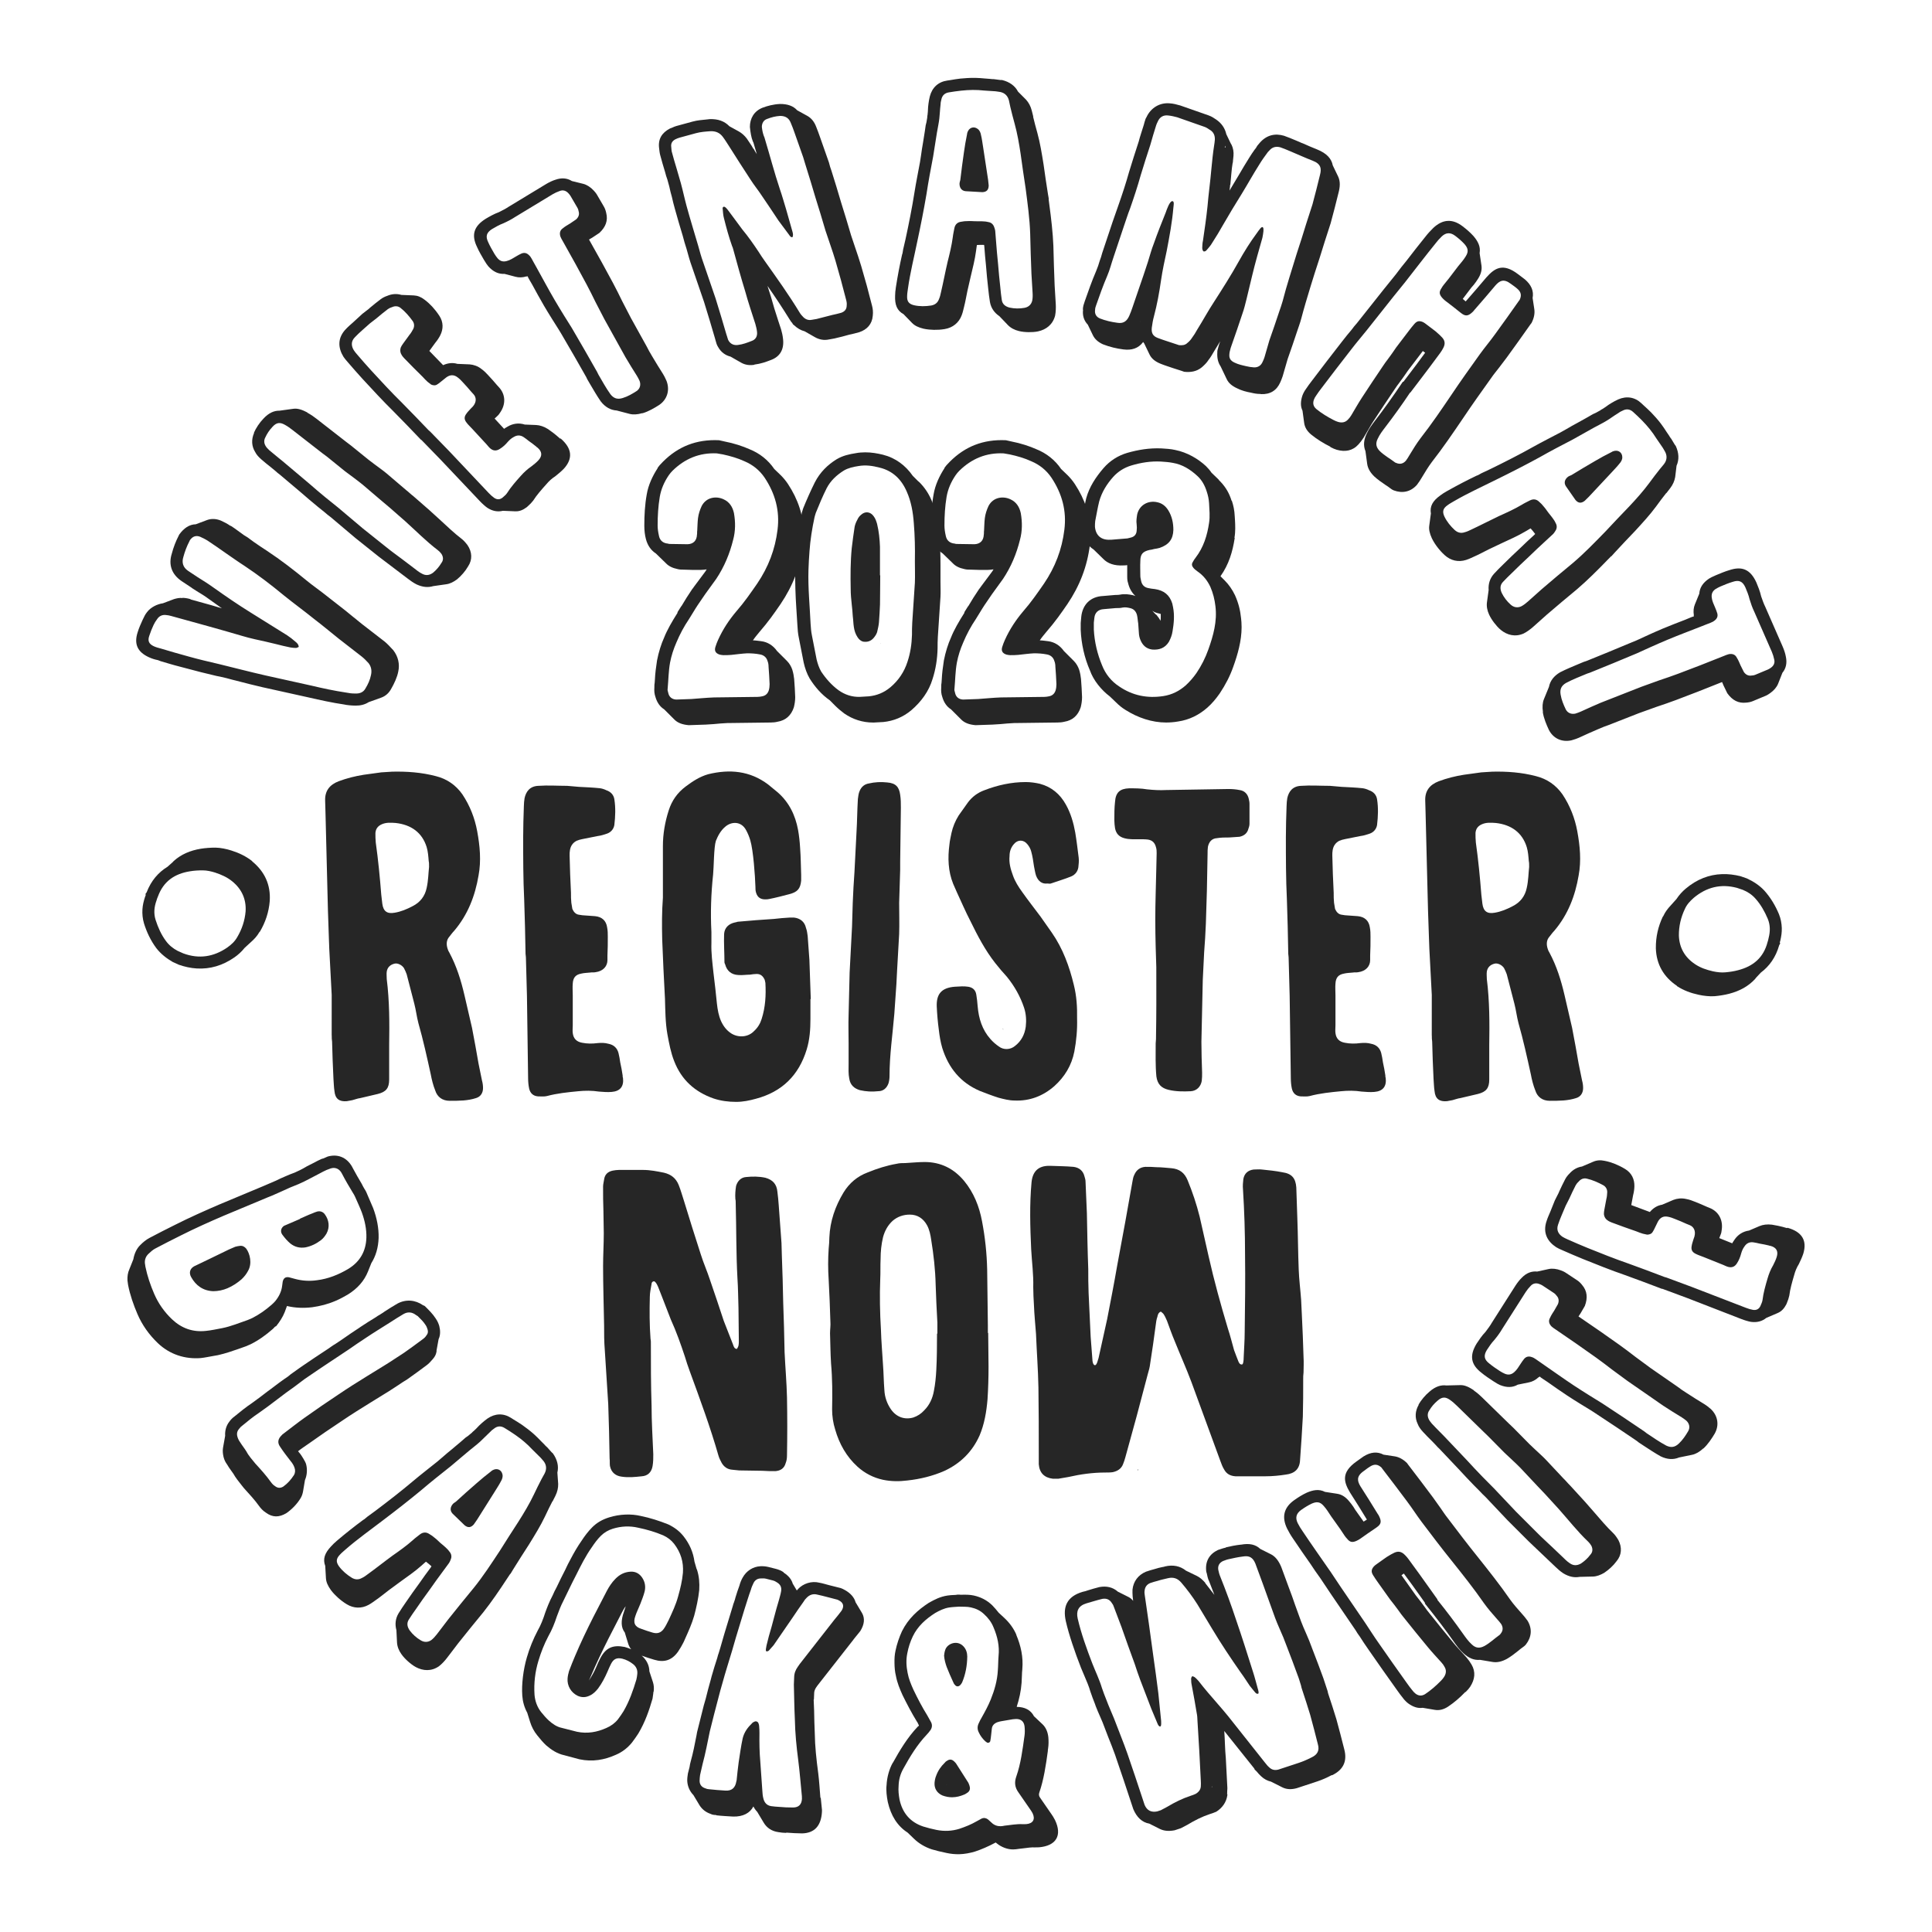 <?xml version="1.0" encoding="utf-8"?>
<!-- Generator: Adobe Illustrator 28.0.0, SVG Export Plug-In . SVG Version: 6.00 Build 0)  -->
<svg version="1.1" id="Layer_2" xmlns="http://www.w3.org/2000/svg" xmlns:xlink="http://www.w3.org/1999/xlink" x="0px" y="0px"
	 viewBox="0 0 720 720" style="enable-background:new 0 0 720 720;" xml:space="preserve">
<style type="text/css">
	.st0{fill:#262626;}
</style>
<g>
	<g>
		<path class="st0" d="M280.6,238.65c0.98,0,2.07,0.2,3.05,0.3c2.46,0.29,4.53,1.67,5.91,3.64l3.74,3.74
			c0.89,0.89,1.57,2.07,1.97,3.25c0.39,1.28,0.59,2.46,0.69,3.45c0.2,2.07,0.3,4.72,0.39,6.79c0,1.28-0.2,2.56-0.49,3.74
			c-0.98,3.05-3.05,4.92-6.1,5.41c-0.79,0.2-1.67,0.29-2.56,0.29l-15.95,0.2h-0.2c-1.77,0.1-3.35,0.2-5.12,0.39l-3.15,0.2h-0.2
			l-5.91,0.2c-2.26-0.2-4.04-0.79-5.32-2.07l-3.84-3.84c-1.57-0.98-2.66-2.56-3.25-4.63c-0.39-1.08-0.49-2.26-0.39-3.54
			c0-0.39,0-1.28,0.1-1.57c0-0.39,0.1-0.98,0.1-1.38c0.1-2.26,0.39-4.53,0.79-7.09c0.59-3.05,1.57-6.2,2.66-8.56
			c1.08-2.76,2.95-6,5.02-9.25l-0.1-0.1l1.48-2.36v0.1c0.59-1.08,1.38-2.17,1.97-3.25l2.26-3.44v0.1l0.39-0.59l4.33-5.81l0.49-0.79
			c-0.69,0.1-1.38,0.2-2.07,0.2h-3.45c-1.08,0-2.26-0.1-3.35-0.1c-0.59,0-1.18,0-1.97-0.2c-1.87-0.39-3.35-1.08-4.43-2.26
			l-3.64-3.54c-1.97-1.28-3.15-3.15-3.74-5.41c-0.39-1.48-0.59-3.15-0.59-5.02c0-3.74,0.2-7.68,0.89-11.52
			c0.59-3.64,2.26-7.09,4.13-9.94h-0.1c0.39-0.59,1.08-1.38,2.07-2.36c5.61-5.61,12.4-8.37,20.87-7.97l2.17,0.49
			c3.15,0.59,6.79,1.77,9.15,2.85c3.74,1.48,6.99,4.03,9.25,7.38l2.46,2.36c0.98,0.98,1.87,2.07,2.66,3.25
			c3.74,5.71,5.81,11.71,5.81,18.41c0,1.28,0,2.46-0.29,4.13h0.1c-0.98,8.17-3.84,15.45-8.37,22.15c-2.36,3.45-4.63,6.69-7.97,10.53
			C282.18,236.58,281.29,237.56,280.6,238.65z M257.67,260.5c2.85-0.2,5.61-0.49,8.47-0.59l16.14-0.2c0.59,0,1.18-0.1,1.67-0.2
			c1.28-0.2,2.17-0.98,2.56-2.26c0.2-0.69,0.3-1.48,0.3-2.26c-0.1-2.17-0.2-4.33-0.39-6.5c0-0.69-0.1-1.48-0.39-2.17
			c-0.39-1.38-1.48-2.26-2.95-2.46c-1.48-0.29-3.05-0.39-4.63-0.39c-1.97,0.1-3.94,0.39-5.91,0.59c-0.98,0.1-1.97,0.1-2.95,0.1
			c-0.39,0-0.89-0.1-1.38-0.2c-1.57-0.49-2.07-1.48-1.57-2.95c0.3-0.89,0.59-1.77,0.98-2.56c1.77-3.94,4.13-7.48,6.89-10.73
			c2.85-3.25,5.22-6.69,7.68-10.24c4.13-6.1,6.69-12.7,7.58-20.08c0.89-7.09-0.89-13.48-4.82-19.39c-1.87-2.76-4.43-4.82-7.48-6.1
			c-2.56-1.18-5.31-1.97-8.07-2.56l-2.26-0.39c-6.5-0.3-11.91,1.97-16.54,6.5c-0.49,0.49-0.98,1.08-1.38,1.67
			c-1.67,2.46-2.85,5.12-3.35,8.07c-0.59,3.54-0.79,7.09-0.79,10.63c0,1.28,0.2,2.56,0.49,3.84c0.3,1.57,1.28,2.56,2.85,2.85
			c0.39,0,0.79,0.2,1.18,0.2c2.26,0,4.43,0.1,6.69,0.1c2.17-0.1,3.35-1.38,3.45-3.54c0.1-0.49,0-0.98,0.1-1.57
			c0.1-1.57,0.1-3.15,0.29-4.63c0.2-1.57,0.69-3.05,1.38-4.53c1.77-3.35,5.51-3.74,8.17-2.46c2.17,0.98,3.35,2.85,3.84,5.12
			c0.59,3.35,0.59,6.69-0.29,9.94c-1.28,5.22-3.35,10.14-6.3,14.57l-4.13,5.71l-2.76,4.04c-1.18,1.77-2.17,3.54-3.25,5.22
			c-1.87,2.76-3.45,5.71-4.72,8.76c-1.08,2.46-1.87,4.92-2.36,7.48c-0.59,3.25-0.59,6.4-0.89,9.65c-0.1,0.49,0,0.98,0.2,1.57
			c0.29,1.57,1.38,2.46,2.95,2.56L257.67,260.5z"/>
		<path class="st0" d="M309.25,260.99c-3.15-2.17-5.61-5.12-7.48-8.07c-1.08-1.87-1.77-3.84-2.26-6l-1.77-9.06
			c-0.39-1.77-0.49-3.35-0.59-5.12l-0.39-6.2c-0.3-4.43-0.49-9.74-0.39-14.17v-0.69c0.1-2.17,0.2-4.53,0.39-6.69
			c0.29-4.53,0.98-9.35,1.97-13.39c0-0.2,0.1-0.49,0.1-0.59l0.49-1.57c1.28-3.15,2.85-6.69,4.33-9.65c1.97-3.84,4.82-6.59,8.17-8.66
			c2.36-1.38,4.72-1.87,7.19-2.26c0.98-0.2,2.36-0.3,3.44-0.3c2.36,0,4.53,0.39,6.59,0.89c4.72,1.18,8.46,4.04,11.12,7.87l2.17,2.17
			l-0.3-0.29l0.59,0.49c1.87,1.87,3.35,4.04,4.43,6.5c1.77,4.04,2.76,8.96,3.05,13.29c0.3,3.54,0.39,7.48,0.39,11.22v6
			c0,1.77,0.1,3.94,0,5.71l-0.98,14.86c-0.1,1.57-0.1,2.85-0.1,4.33c-0.1,4.04-0.69,7.78-1.87,11.42
			c-1.38,4.63-4.23,8.46-7.87,11.61c-3.15,2.66-6.69,4.04-10.43,4.43l-3.64,0.2h-0.2c-3.94,0-7.58-1.18-10.73-3.35
			c-1.18-0.89-2.26-1.77-3.35-2.85L309.25,260.99z M340.55,194.95c-0.29-4.04-0.98-8.07-2.66-11.81c-1.97-4.53-5.22-7.68-10.04-8.86
			c-2.66-0.69-5.22-1.08-7.97-0.59c-1.87,0.29-3.74,0.69-5.41,1.67c-2.66,1.67-4.92,3.74-6.4,6.59c-1.48,2.95-2.76,6-4.03,9.15
			c-0.2,0.49-0.3,1.08-0.49,1.67c-0.89,4.13-1.57,8.37-1.87,12.6c-0.2,2.36-0.3,4.72-0.39,7.09c-0.2,6.69,0.49,13.29,0.79,19.98
			c0.1,1.48,0.2,2.95,0.49,4.33l1.77,9.05c0.39,1.57,0.89,3.05,1.67,4.43c1.77,2.66,3.94,5.12,6.5,6.99
			c2.36,1.67,5.02,2.56,7.97,2.46l3.35-0.2c2.95-0.3,5.61-1.38,7.97-3.35c3.05-2.56,5.22-5.81,6.4-9.55
			c1.08-3.25,1.57-6.59,1.67-10.04c0-1.48,0-2.95,0.1-4.53l0.98-14.86c0.1-2.66,0-5.41,0-8.07
			C341.04,204.4,340.94,199.67,340.55,194.95z M327.95,225.26c-0.1,2.17-0.2,4.43-0.39,6.69c-0.1,1.18-0.39,2.36-0.69,3.64
			c-0.3,0.89-0.79,1.57-1.38,2.26c-1.08,1.18-2.36,1.48-3.74,1.28c-0.98-0.2-1.67-0.89-2.17-1.67c-0.79-1.18-1.18-2.46-1.38-3.84
			c-0.2-1.28-0.2-2.56-0.39-3.94c-0.1-1.48-0.2-2.95-0.39-4.43c-0.2-1.87-0.39-3.74-0.39-5.71c-0.1-5.12-0.1-10.24,0.39-15.26
			c0.29-2.66,0.69-5.31,1.08-7.97c0.2-0.98,0.59-1.87,1.08-2.76c0.3-0.69,0.79-1.28,1.28-1.67c1.57-1.48,3.54-1.18,4.72,0.49
			c0.69,0.89,0.98,1.87,1.28,2.85c0.69,2.85,0.98,5.71,1.08,8.56v10.63h0.1C328.05,218.08,327.95,221.62,327.95,225.26z
			 M328.24,239.93c-0.1,0-0.1-0.1-0.1-0.2c0,0.1,0,0.1,0.1,0.1V239.93z"/>
		<path class="st0" d="M387.5,238.65c0.98,0,2.07,0.2,3.05,0.3c2.46,0.29,4.53,1.67,5.91,3.64l3.74,3.74
			c0.89,0.89,1.57,2.07,1.97,3.25c0.39,1.28,0.59,2.46,0.69,3.45c0.2,2.07,0.3,4.72,0.39,6.79c0,1.28-0.2,2.56-0.49,3.74
			c-0.98,3.05-3.05,4.92-6.1,5.41c-0.79,0.2-1.67,0.29-2.56,0.29l-15.95,0.2h-0.2c-1.77,0.1-3.35,0.2-5.12,0.39l-3.15,0.2h-0.2
			l-5.91,0.2c-2.26-0.2-4.04-0.79-5.32-2.07l-3.84-3.84c-1.57-0.98-2.66-2.56-3.25-4.63c-0.39-1.08-0.49-2.26-0.39-3.54
			c0-0.39,0-1.28,0.1-1.57c0-0.39,0.1-0.98,0.1-1.38c0.1-2.26,0.39-4.53,0.79-7.09c0.59-3.05,1.57-6.2,2.66-8.56
			c1.08-2.76,2.95-6,5.02-9.25l-0.1-0.1l1.48-2.36v0.1c0.59-1.08,1.38-2.17,1.97-3.25l2.26-3.44v0.1l0.39-0.59l4.33-5.81l0.49-0.79
			c-0.69,0.1-1.38,0.2-2.07,0.2h-3.45c-1.08,0-2.26-0.1-3.35-0.1c-0.59,0-1.18,0-1.97-0.2c-1.87-0.39-3.35-1.08-4.43-2.26
			l-3.64-3.54c-1.97-1.28-3.15-3.15-3.74-5.41c-0.39-1.48-0.59-3.15-0.59-5.02c0-3.74,0.2-7.68,0.89-11.52
			c0.59-3.64,2.26-7.09,4.13-9.94h-0.1c0.39-0.59,1.08-1.38,2.07-2.36c5.61-5.61,12.4-8.37,20.87-7.97l2.17,0.49
			c3.15,0.59,6.79,1.77,9.15,2.85c3.74,1.48,6.99,4.03,9.25,7.38l2.46,2.36c0.98,0.98,1.87,2.07,2.66,3.25
			c3.74,5.71,5.81,11.71,5.81,18.41c0,1.28,0,2.46-0.29,4.13h0.1c-0.98,8.17-3.84,15.45-8.37,22.15c-2.36,3.45-4.63,6.69-7.97,10.53
			C389.07,236.58,388.19,237.56,387.5,238.65z M364.56,260.5c2.85-0.2,5.61-0.49,8.47-0.59l16.14-0.2c0.59,0,1.18-0.1,1.67-0.2
			c1.28-0.2,2.17-0.98,2.56-2.26c0.2-0.69,0.3-1.48,0.3-2.26c-0.1-2.17-0.2-4.33-0.39-6.5c0-0.69-0.1-1.48-0.39-2.17
			c-0.39-1.38-1.48-2.26-2.95-2.46c-1.48-0.29-3.05-0.39-4.63-0.39c-1.97,0.1-3.94,0.39-5.91,0.59c-0.98,0.1-1.97,0.1-2.95,0.1
			c-0.39,0-0.89-0.1-1.38-0.2c-1.57-0.49-2.07-1.48-1.57-2.95c0.3-0.89,0.59-1.77,0.98-2.56c1.77-3.94,4.13-7.48,6.89-10.73
			c2.85-3.25,5.22-6.69,7.68-10.24c4.13-6.1,6.69-12.7,7.58-20.08c0.89-7.09-0.89-13.48-4.82-19.39c-1.87-2.76-4.43-4.82-7.48-6.1
			c-2.56-1.18-5.31-1.97-8.07-2.56l-2.26-0.39c-6.5-0.3-11.91,1.97-16.54,6.5c-0.49,0.49-0.98,1.08-1.38,1.67
			c-1.67,2.46-2.85,5.12-3.35,8.07c-0.59,3.54-0.79,7.09-0.79,10.63c0,1.28,0.2,2.56,0.49,3.84c0.3,1.57,1.28,2.56,2.85,2.85
			c0.39,0,0.79,0.2,1.18,0.2c2.26,0,4.43,0.1,6.69,0.1c2.17-0.1,3.35-1.38,3.45-3.54c0.1-0.49,0-0.98,0.1-1.57
			c0.1-1.57,0.1-3.15,0.29-4.63c0.2-1.57,0.69-3.05,1.38-4.53c1.77-3.35,5.51-3.74,8.17-2.46c2.17,0.98,3.35,2.85,3.84,5.12
			c0.59,3.35,0.59,6.69-0.29,9.94c-1.28,5.22-3.35,10.14-6.3,14.57l-4.13,5.71l-2.76,4.04c-1.18,1.77-2.17,3.54-3.25,5.22
			c-1.87,2.76-3.45,5.71-4.72,8.76c-1.08,2.46-1.87,4.92-2.36,7.48c-0.59,3.25-0.59,6.4-0.89,9.65c-0.1,0.49,0,0.98,0.2,1.57
			c0.29,1.57,1.38,2.46,2.95,2.56L364.56,260.5z"/>
		<path class="st0" d="M402.76,232.05l0.2-2.26c0.49-4.43,3.35-7.48,8.17-7.68l4.53-0.39c0.59,0,1.28,0,1.67-0.1
			c1.87-0.39,3.44-0.1,4.92,0.2l0.89,0.3c-1.28-1.18-2.26-2.76-2.76-4.92c-0.2-0.59-0.3-1.18-0.3-2.46v-4.13l-0.89,0.1h-0.49
			c-3.35,0.2-5.91-0.69-7.58-2.46l-3.54-3.45c-2.46-1.57-4.04-4.23-4.43-8.07c0-0.98,0-2.46,0.1-3.25c0-0.1,0.1-0.39,0.1-0.49
			c0.3-0.69,0.3-1.18,0.39-1.77c0.29-1.67,0.69-4.04,1.08-5.61c1.18-4.23,3.54-7.78,6.4-11.12c2.46-2.85,5.51-4.72,8.86-5.71
			c4.13-1.18,8.27-1.87,12.8-1.67c1.67,0.1,3.44,0.2,5.12,0.59c4.43,0.89,8.46,3.25,11.42,6c0.79,0.79,1.48,1.57,2.07,2.46
			l2.76,2.66h-0.1l0.69,0.69c2.07,2.17,3.35,4.53,4.13,7.09h0.1c0.59,1.77,0.98,3.54,1.08,5.81c0,0.59,0.1,0.98,0.1,1.57
			c0.1,1.77,0.2,4.23-0.2,6.4l0.1,0.1c-0.79,5.12-2.17,9.84-5.31,14.27l1.57,1.57c1.57,1.57,2.85,3.44,3.84,5.51
			c1.28,2.85,1.97,5.61,2.26,8.56c0.1,0.98,0.2,1.77,0.2,3.35c0,5.12-1.48,10.24-3.15,14.86c-1.18,3.35-2.85,6.59-5.02,9.84
			c-1.38,1.97-2.85,3.74-4.63,5.31c-3.15,2.76-6.79,4.53-10.83,5.12c-1.57,0.29-3.25,0.39-4.53,0.39c-5.22,0-10.53-1.77-15.16-4.72
			c-1.28-0.79-2.36-1.67-3.45-2.76l-2.36-2.26c-3.15-2.36-6.1-6-7.38-9.65c-2.07-4.72-3.25-10.04-3.45-15.16V232.05z M410.73,248
			c1.28,3.25,3.45,5.91,6.3,7.78c5.02,3.45,10.53,4.53,16.44,3.64c3.25-0.49,6-1.87,8.46-4.04c1.48-1.38,2.76-2.85,3.94-4.53
			c1.87-2.76,3.35-5.71,4.43-8.76c1.87-5.22,3.35-10.53,2.66-16.14c-0.29-2.56-0.89-4.92-1.87-7.19c-1.08-2.36-2.66-4.33-4.82-5.81
			c-0.49-0.39-1.08-0.79-1.48-1.28c-0.59-0.69-0.79-1.38-0.3-2.17c0.3-0.59,0.69-1.18,1.08-1.67c2.95-3.84,4.33-8.27,5.02-12.99
			c0.39-2.46,0.1-4.82,0-7.28c-0.1-1.57-0.39-2.95-0.89-4.43c-0.69-2.17-1.77-4.23-3.54-5.81c-2.56-2.36-5.51-4.23-9.06-4.82
			c-1.48-0.29-2.95-0.39-4.43-0.49c-3.84-0.2-7.48,0.39-11.12,1.48c-2.56,0.79-4.82,2.17-6.69,4.23c-2.36,2.66-4.23,5.61-5.22,9.15
			c-0.59,2.36-0.98,4.82-1.48,7.28c-0.1,0.69-0.1,1.48-0.1,2.17c0.3,3.25,2.36,5.02,5.71,4.82h0.39l6-0.49l1.18-0.29
			c1.38-0.3,2.17-1.18,2.26-2.56c0.1-0.79,0.1-1.57,0-2.36c-0.2-1.28,0-2.46,0.2-3.74c0.79-3.45,4.04-5.31,7.48-4.53
			c1.87,0.39,3.15,1.48,4.13,3.05c1.38,2.26,1.87,4.72,1.87,7.28c-0.1,3.45-1.67,5.51-5.12,6.69c-0.69,0.2-1.28,0.29-1.97,0.39
			c-0.59,0.2-1.28,0.3-1.87,0.39c-2.46,0.59-3.35,1.57-3.35,4.13c-0.1,1.87,0,3.74,0,5.61c0,0.59,0.2,1.18,0.29,1.77
			c0.3,1.48,1.18,2.36,2.56,2.66c0.89,0.2,1.67,0.3,2.56,0.39c3.35,0.49,5.51,2.17,6.5,5.41l0.29,1.38c0.59,3.05,0.3,6-0.2,8.96
			c-0.2,1.38-0.69,2.66-1.38,3.94c-1.48,2.36-3.64,3.05-6.2,2.85c-2.36-0.3-3.74-1.77-4.53-3.94c-0.2-0.49-0.3-1.08-0.39-1.67
			l-0.29-4.13c-0.2-1.08-0.2-2.17-0.49-3.25c-0.39-1.28-1.18-2.17-2.56-2.46c-0.89-0.2-1.77-0.39-2.76-0.2
			c-0.79,0.2-1.67,0.2-2.56,0.2l-4.43,0.39c-2.17,0.1-3.35,1.38-3.54,3.25l-0.2,1.77v2.56C407.87,239.24,408.96,243.77,410.73,248z
			 M432.48,231.36c0.1-0.49,0.1-0.98,0.1-1.48v-1.08l-0.79-0.2c-0.89-0.2-1.67-0.49-2.36-0.98l1.38,1.48c0-0.1-0.1-0.1-0.1-0.2
			l0.3,0.29C431.6,229.89,432.09,230.58,432.48,231.36z M448.43,208.92v-0.1C448.33,208.82,448.33,208.82,448.43,208.92z"/>
	</g>
	<g>
		<path class="st0" d="M91.18,353.23c-1.17,1.46-2.5,2.65-3.82,3.56c-4.42,3.07-9.1,4.42-14.04,4.13c-2.25-0.13-4.47-0.63-6.68-1.39
			l-2.28-1.04c-2.27-1.31-4.42-2.97-6.1-5.14c-2.17-2.92-3.61-6.07-4.59-9.2c-0.53-1.74-0.69-3.56-0.59-5.26
			c0.1-1.62,0.45-3.04,1-4.72c0.11-0.26,0.21-0.44,0.22-0.62c0.11-0.35-0.45-0.03,0.33-0.97c1.7-4.41,4.41-7.49,7.78-9.55l2.19-1.94
			l-0.29,0.25l0.48-0.51c2.76-2.45,6.09-3.88,10.1-4.54c1.64-0.26,3.72-0.41,5.43-0.4c1.8,0.02,4.21,0.52,5.89,1.07
			c2.83,0.89,5.46,2.13,7.79,3.98l0,0.09c4.64,3.79,6.88,8.7,6.53,14.63l0,0.09c-0.34,4.22-1.65,8.02-3.65,11.41l-0.19,0.17
			c-0.9,1.57-1.96,2.68-3.1,3.69L91.18,353.23z M86.52,328.43c-1.89-1.55-4.09-2.5-6.39-3.26c-1.42-0.44-3.02-0.81-4.55-0.81
			c-1.62-0.01-3.25,0.08-4.8,0.35c-5.73,0.92-9.87,3.74-11.92,9.39c-0.21,0.53-0.42,0.97-0.54,1.5c-0.86,2.38-1.1,4.8-0.34,7.19
			c0.91,2.85,2.11,5.54,3.86,7.89c1.17,1.6,2.63,2.77,4.38,3.69l2.11,0.94c5.82,2.15,11.28,1.3,16.36-2.19
			c1.51-1.08,2.84-2.27,3.75-3.93c1.7-2.87,2.79-6.05,3.09-9.55C91.8,335.15,90.13,331.35,86.52,328.43z"/>
		<path class="st0" d="M70.96,223.37l7.74,2.15l4.01,1.19l-5.74-4.09c-1.19-0.86-2.45-1.55-3.6-2.29l-1.76-1.13
			c-0.08-0.04-0.21-0.2-0.29-0.23l-3.64-2.41c-3.85-2.61-4.9-6.28-3.67-10.18c0.59-2.31,1.54-4.75,2.46-6.5l0.31-0.65
			c1.71-2.38,3.77-3.8,6.19-3.85l4.23-1.59c1.56-0.56,3.33-0.52,5.16,0.24c1.14,0.54,2.2,1.03,3.55,1.97l0.04-0.08
			c1.84,1.16,3.2,2.3,5,3.54c0.41,0.19,0.98,0.66,1.31,0.81l2.29,1.68c1.64,1.17,3.32,2.26,4.91,3.3
			c5.24,3.46,10.12,7.25,14.93,11.2c1.93,1.6,3.9,2.93,5.78,4.41l5.75,4.49c1.97,1.52,3.86,3.01,5.71,4.57
			c1.11,0.82,2.14,1.8,3.24,2.62l8.53,6.6c0.86,0.7,2.06,1.96,3.18,3.19c1.79,2.33,2.46,5.13,1.84,7.93
			c-0.39,2.1-1.5,4.46-2.58,6.34c-0.92,1.75-2.23,2.83-3.78,3.39l-4.67,1.68c-1.43,0.92-3.11,1.32-4.88,1.29
			c-1.49,0-3.39-0.2-4.28-0.42c-4.28-0.62-9.06-1.67-13.19-2.62l-17.2-3.81c-3.24-0.73-6.6-1.61-9.88-2.46l-1.34-0.33
			c-1.58-0.45-3-0.81-4.54-1.14l-1.46-0.29c-3.77-0.88-7.86-1.9-11.38-2.87l-2.39-0.63c-2.23-0.55-4.74-1.34-6.93-1.97l-1.1-0.42
			c-1.09-0.21-2.15-0.51-3.45-1.12c-4.15-1.95-5.55-4.9-4.01-9.45c0.37-1.22,1.1-2.97,1.79-4.43c0.58-1.22,0.96-2.04,1.66-2.9
			c1.33-1.76,3.67-2.95,5.92-3.28l4.11-1.55c1.04-0.31,2.04-0.53,3.17-0.4l0.04-0.08c1.17,0.05,2.26,0.27,3.03,0.53L70.96,223.37z
			 M110.29,241.47c-0.69-0.02-1.37-0.05-2.1-0.19c-1.82-0.36-3.6-0.8-5.47-1.28c-2.59-0.62-5.18-1.24-7.81-1.79
			c-3.16-0.69-6.16-1.7-9.24-2.55c-7.18-2.08-14.51-4.04-21.81-6.08c-0.61-0.19-1.34-0.33-2.1-0.39c-1.33-0.13-2.49,0.42-3.22,1.57
			c-0.51,0.66-0.93,1.35-1.32,2.17c-0.61,1.3-1.14,2.64-1.56,3.94c-0.72,1.95-0.17,3.1,1.62,3.95c0.9,0.42,1.79,0.64,2.76,0.9
			c3.41,1.01,6.89,2.05,10.34,2.97c3.69,1.04,7.45,1.91,11.22,2.79c5.71,1.39,11.46,2.9,17.21,4.21l17.2,3.81
			c4.29,1.02,8.54,1.93,12.91,2.59c1.09,0.22,2.3,0.39,3.51,0.36c1.65,0.08,3.01-0.47,3.78-1.9c0.93-1.55,1.7-3.18,2.05-5
			c0.36-1.62,0.09-3.14-0.91-4.41c-0.79-0.87-1.65-1.77-2.6-2.51l-8.45-6.56c-3.04-2.42-5.96-4.89-9.03-7.23
			c-3.82-3.09-7.75-5.93-11.57-9.02c-4.72-3.91-9.48-7.54-14.56-10.92c-2.37-1.51-4.75-3.23-7.08-4.82c-2.17-1.52-4.26-3-6.39-4.4
			c-0.98-0.66-1.96-1.12-3.02-1.62c-1.59-0.65-2.9-0.17-3.88,1.26l-0.23,0.49c-0.96,1.83-1.68,3.79-2.2,5.73
			c-0.67,2.07-0.15,3.91,1.74,5.19l3.64,2.41c1.92,1.2,3.92,2.44,5.85,3.84c4.55,3.23,9.13,6.38,13.83,9.29l13.61,8.49
			c1.06,0.7,2.01,1.44,2.99,2.3c0.58,0.47,1.23,0.98,1.34,2.02C111.01,241.21,110.69,241.46,110.29,241.47z"/>
		<path class="st0" d="M161.45,218.43c-1.91,0.58-3.93,0.41-6.19-0.63c-1.31-0.66-2.39-1.47-3.25-2.12l-10.9-8.27l-8.66-6.91
			l-9.16-7.74c-0.72-0.54-1.72-1.31-2.38-1.92c-0.65-0.49-1.88-1.54-2.46-1.98c-2.1-1.7-4.28-3.59-6.32-5.36l-7.85-6.63
			c-0.5-0.38-1.22-0.92-1.67-1.38c-0.43-0.33-1.24-1.05-1.67-1.38c-1.15-0.87-2.53-2.03-3.62-2.97c-0.88-0.78-1.7-1.63-2.24-2.71
			c-1.32-2.13-1.47-4.62-0.39-7.08l-0.07-0.05c0.73-1.71,2.11-3.82,3.58-5.31c1.96-2.13,3.96-2.98,5.96-2.94l5.17-0.71
			c1.64-0.23,3.33,0.38,5.27,1.4l-0.13,0.02c1.6,0.87,2.46,1.53,3.39,2.23l11.08,8.63l1.79,1.36l6.65,5.38l2.15,1.63
			c1.43,1.09,3.21,2.32,4.59,3.48l7.27,6.2c0.93,0.71,1.75,1.56,2.69,2.26l5.91,5.16c1.17,1,2.58,2.41,3.74,3.4
			c2.79,2.57,5.61,5.27,8.26,7.28c0.72,0.54,1.4,1.29,2.25,2.39c1.7,2.53,1.9,5.39,0.19,7.94c-1.04,1.81-2.54,3.5-4.09,4.8
			c-1.28,0.95-2.6,1.64-3.99,1.83L161.45,218.43z M120.09,168.87l-11.08-8.63c-0.93-0.71-1.79-1.36-2.83-1.92
			c-1.74-0.98-3.09-0.99-4.65,0.77c-1.12,1.18-2.03,2.53-2.67,3.96c-0.56,1.04-0.48,2.12,0.11,3.13c0.34,0.6,0.86,1.1,1.38,1.61
			c2.19,1.88,4.48,3.62,6.67,5.51l8.06,6.79c2.04,1.77,4.08,3.55,6.18,5.25l4.77,3.84l9.23,7.79l8.66,6.91
			c1.95,1.6,3.94,2.99,5.88,4.46l4.3,3.26c1.08,0.82,2.03,1.65,3.26,2.25c1.45,0.76,2.77,0.52,4.05-0.43
			c1.27-1.07,2.26-2.24,3.1-3.64c0.82-1.08,0.71-2.28-0.02-3.4c-0.39-0.52-0.84-0.98-1.34-1.36c-4.37-3.32-8.19-7.23-12.22-10.85
			l-5.84-5.11l-2.76-2.32l-7.27-6.2c-2.1-1.7-4.37-3.32-6.53-4.95l-6.72-5.44L120.09,168.87z"/>
		<path class="st0" d="M164.1,171.2l-7.03-7.23c-0.06-0.07-0.19-0.07-0.25-0.14l-0.43-0.46c-3.3-3.45-6.47-6.76-9.84-10.15
			c-3.67-3.59-7.94-8.22-11.42-11.99c-1.83-1.99-3.71-4.16-5.48-6.21c-0.61-0.66-1.34-1.58-1.64-2.04
			c-1.97-3.2-2.45-7.04,1.07-10.53c0.8-0.86,1.72-1.59,2.58-2.38l3.38-3.11l2.43-1.88l0.46-0.43c1.25-1.03,2.64-2.19,3.95-3.15
			c0.72-0.54,1.57-0.96,2.41-1.24c1.75-0.76,3.6-0.87,5.3-0.36l4.58,0.19c1.4,0.06,2.72,0.56,4.01,1.57
			c1.11,0.81,2.16,1.81,2.89,2.6c0.85,0.93,1.76,2.05,2.66,3.42c1.56,2.36,1.52,4.97,0.34,7.28c-0.48,0.94-1.03,1.8-1.9,2.85
			l-2.16,2.97l0.12,0.13l5.01,5.17c1.82-0.82,3.61-1,5.31-0.48l4.58,0.19c1.46,0.12,3.03,0.63,4.39,1.71
			c1.11,0.81,1.78,1.54,2.46,2.27c1.1,1.19,2.38,2.58,3.41,3.83l0.67,0.73c2.38,2.58,2.74,6.29,0.24,9.69
			c-0.28,0.5-0.74,0.92-1.14,1.29l-0.73,0.67l3.54,3.84c0.33-0.31,0.85-0.54,1.31-0.84c1.89-1.13,4.14-1.49,6.4-0.76l4.2,0.17
			c1.4,0.06,2.97,0.57,4.46,1.52l1.86,1.35c0.8,0.61,1.85,1.48,2.65,2.21l0.19-0.06c4.25,3.68,4.66,7.45,1.2,11.26
			c-1,1.04-2.12,1.95-3.17,2.8c-1.31,0.84-2.37,1.81-3.3,2.92c-1.87,2.09-3.67,4.12-4.96,6.17c-0.67,0.86-1.13,1.29-1.73,1.84
			l-0.66,0.61c-1.45,1.09-2.8,1.61-4.33,1.54l-4.58-0.19c-1.99,0.49-3.95,0.09-5.81-1.13c-0.62-0.41-2.03-1.67-2.7-2.4L164.1,171.2z
			 M182.12,183.72c0.61,0.66,1.35,1.33,2.03,1.8c1.05,0.74,2.14,0.72,3.12-0.06c0.6-0.55,1.25-1.03,1.66-1.65
			c1.5-2.36,3.3-4.39,5.17-6.48c1.2-1.35,2.53-2.57,4.03-3.59c0.86-0.67,1.78-1.39,2.51-2.19c1.53-1.66,1.41-3.25-0.32-4.73
			c-0.19-0.07-0.37-0.27-0.49-0.4c-0.92-0.74-1.79-1.41-2.78-2.09c-0.61-0.53-1.3-1.01-1.98-1.48c-1.18-0.75-2.39-0.73-3.57-0.02
			c-0.91,0.47-1.57,1.08-2.24,1.82c-0.87,1.05-1.86,1.96-3.04,2.68c-1.24,0.78-2.39,0.73-3.5-0.21c-0.49-0.4-0.92-0.99-1.34-1.46
			l-5.37-5.82c-0.67-0.73-1.47-1.46-2.07-2.25c-0.97-1.19-1.06-2.21-0.11-3.44c0.41-0.62,1-1.17,1.47-1.72
			c0.34-0.43,0.73-0.67,1-1.04c1.34-1.6,1.22-3.33,0.18-4.45l-0.85-0.93c-1.03-1.25-2.13-2.44-3.23-3.63
			c-0.55-0.6-1.1-1.19-1.84-1.73c-1.36-1.07-2.82-1.07-4.27,0.02l-1.97,1.58c-0.4,0.37-0.86,0.67-1.31,0.97
			c-0.72,0.54-1.55,0.45-2.36,0.09l-1.3-1.01c-0.61-0.53-1.22-1.2-1.83-1.86c-2.33-2.26-4.59-4.58-6.85-6.9
			c-0.37-0.4-0.67-0.73-0.91-1.12c-0.6-0.92-0.75-1.88-0.39-2.95c0.21-0.44,0.48-0.94,0.82-1.37l2.43-3.34
			c0.54-0.62,0.95-1.36,1.36-2.11c0.48-0.94,0.46-2.02-0.13-2.93c-1.33-1.84-2.79-3.55-4.57-4.96c-0.93-0.74-2.07-0.79-3.11-0.32
			c-0.58,0.17-1.1,0.4-1.62,0.76c-1.45,1.09-2.9,2.3-4.28,3.46l-2.43,1.88c-1.85,1.71-3.83,3.28-5.56,5.12
			c-1.59,1.59-1.35,3.32-0.45,4.82c0.36,0.52,0.78,1.12,1.27,1.64c1.76,2.05,3.53,4.09,5.36,6.08c3.72,4.04,7.38,8.01,11.3,11.86
			c3.37,3.39,6.6,6.77,9.9,10.21c0.18,0.2,0.43,0.34,0.68,0.6l7.03,7.23L182.12,183.72z"/>
		<path class="st0" d="M208.29,122.93c-1.48-2.36-3.68-5.77-5.59-9.04c-1.5-2.57-2.96-5.25-4.38-7.86l-1.09-1.87
			c-0.23-0.39-0.45-0.78-0.6-1.21c-0.16,0.09-0.36,0.1-0.48,0.07c-1.42,0.42-2.75,0.46-3.98,0.14l-4.19-1.1
			c-2.21,0.14-4.2-0.78-6.03-2.84c-0.39-0.5-0.88-1.15-1.61-2.4c-0.82-1.4-1.91-3.26-2.52-4.68c-2.23-4.53-1.31-7.78,3.19-10.61
			c1.4-0.82,3.03-1.77,4.92-2.46c1.37-0.69,2.58-1.3,3.62-2.01l14.01-8.49c1.09-0.64,2.3-1.24,3.45-1.59
			c2.25-0.79,4.31-0.64,6.12,0.49l4.26,1.05c1.35,0.36,2.7,1.24,3.83,2.45c0.3,0.34,0.82,0.88,1.19,1.5l2.63,4.51
			c0.45,0.78,0.71,1.57,0.88,2.4c0.71,2.82-0.19,5.21-2.54,7.42l-2.63,1.74l-1.24,0.73l4.79,8.56l4.17,7.68
			c1.19,2.22,2.35,4.57,3.42,6.76l3.23,6.24l5.85,10.55c0.27,0.47,0.65,1.29,0.92,1.75l1.04,1.79c1.36,2.33,2.75,4.54,4.19,6.83
			c0.36,0.62,0.73,1.24,1.3,2.58c1.27,3.43,0.24,6.84-2.73,8.89c-1.9,1.21-4,2.44-6.21,3.1l-0.12-0.03
			c-1.78,0.52-3.39,0.62-4.74,0.27l-4.8-1.26c-2.27-0.14-4.28-1.26-5.95-3.41c-1.33-1.93-2.7-4.26-3.88-6.28l-1.13-1.94
			c-0.29-0.67-0.51-1.06-0.74-1.44c-2.55-4.55-5.18-9.06-8.9-15.44L208.29,122.93z M221.98,137.65c0.36,0.62,0.73,1.24,1.01,1.91
			c1.45,2.49,2.83,5.02,4.51,7.37c1.23,1.57,2.63,2.01,4.57,1.4c1.86-0.56,3.57-1.56,5.16-2.59c1.28-0.85,1.67-2.33,1.13-3.78
			c-0.29-0.67-0.65-1.29-1.01-1.91c-1.44-2.29-2.88-4.57-4.24-6.91c-0.68-1.17-1.33-2.46-2.01-3.62l-5.85-10.55l-3.32-6.4
			c-1.07-2.19-2.18-4.46-3.38-6.68l-4.12-7.6l-4.74-8.49c-0.32-0.54-0.59-1.01-0.83-1.6c-0.4-1.22-0.23-2.36,0.89-3.12
			c0.84-0.7,1.77-1.24,2.71-1.79l2.24-1.52c0.95-0.87,1.29-1.9,0.93-3.04c-0.07-0.48-0.22-0.91-0.4-1.22L212.6,73
			c-0.23-0.39-0.49-0.65-0.79-1c-0.87-0.95-2.02-1.32-3.28-0.8c-0.87,0.3-1.77,0.72-2.62,1.22l-13.93,8.44
			c-1.43,0.94-2.88,1.68-4.44,2.38c-1.46,0.54-2.86,1.35-4.18,2.13c-2.05,1.3-2.49,2.7-1.42,4.89c0.66,1.49,1.48,2.89,2.29,4.29
			c0.36,0.62,0.8,1.2,1.2,1.7c0.96,1.11,2.07,1.4,3.41,1.03c1.27-0.32,2.39-1.08,3.48-1.72c0.7-0.41,1.4-0.82,2.07-1.1
			c1.1-0.43,2.01-0.13,2.79,0.67c0.43,0.38,0.7,0.84,0.97,1.31c0.63,1.09,1.24,2.3,1.92,3.46c2.19,3.93,4.26,7.83,6.53,11.72
			c2.45,4.2,5.05,8.3,6.49,10.59C216.8,128.59,219.43,133.1,221.98,137.65z"/>
		<path class="st0" d="M272.23,132.89c-1.8-0.44-3.51-1.56-4.62-3.59c-0.47-0.71-0.69-1.49-0.92-2.36l-0.24-0.87
			c-1.34-4.58-2.64-8.98-4.07-13.54l-4.54-13.22c-0.7-1.86-1.43-4.55-1.98-6.55c-0.21-0.78-0.54-1.63-0.75-2.41l-0.66-2.43
			c-0.89-2.93-2.17-7.25-2.92-10.02c-0.38-1.39-0.83-3.04-1.12-4.45l-0.52-1.91c-0.17-0.61-0.27-1.33-0.46-2.02l-0.74-2.69
			c-0.12-0.43-0.32-0.84-0.44-1.28l-0.38-1.39c-0.58-1.8-1.39-4.75-1.84-6.4c-0.21-0.78-0.3-1.78-0.38-2.42
			c-0.49-3.5,1.01-5.87,4.03-7.45c0.26-0.07,0.58-0.25,0.84-0.32c0.41-0.21,1.08-0.48,1.52-0.6l6.08-1.66
			c1.91-0.52,3.57-0.6,5.29-0.79c0.35-0.09,0.83-0.04,1.18-0.13c2.97-0.06,5.32,0.69,7.26,2.68l3.51,1.93
			c1.1,0.63,2.08,1.48,2.96,2.64l1.74,2.6l0.7,1.21l0.09-0.02c0.39,0.73,0.75,1.38,1.2,2c-0.38-1.39-0.87-2.84-1.27-4.32
			c0,0-0.02-0.09-0.21-0.41c-0.6-1.52-0.88-3.21-1.1-5.39c0-3.08,1.47-5.9,4.76-7.18c1.78-0.67,3.95-1.26,6.43-1.38
			c2.79-0.02,4.95,0.7,6.43,2.35l3.84,2.12c1.44,0.82,2.56,2.19,3.25,4.06c0.5,1.17,1.02,2.71,1.39,3.73l3.35,9.53l0.45,1.65
			c0.14,0.52,0.32,0.84,0.47,1.37c1.22,3.77,2.49,8.09,3.62,11.89c1.24,3.86,2.54,8.26,3.71,12.23l1.49,4.44
			c0.79,2.21,1.59,4.79,2.29,7.03c0.66,2.43,1.44,4.92,2.1,7.36c0.66,2.43,1.24,4.89,1.91,7.32c0.31,1.13,0.47,2.39,0.3,3.84
			c-0.26,3.15-2.14,5.16-5.04,6.13c-0.96,0.26-2.69,0.74-3.76,0.93l-2.6,0.71c-0.96,0.26-1.93,0.43-2.89,0.7l-1.96,0.35
			c-1.93,0.43-3.71,0.08-5.37-0.87l-3.76-2.15c-1.41-0.36-2.73-1.12-3.87-2.21c-0.22-0.13-0.47-0.34-0.62-0.58l-0.05-0.17
			c-0.4-0.45-0.7-0.84-1.03-1.4c-2.67-4.31-5.38-8.42-8.29-12.57l1.26,3.95c0.83,3.04,1.75,6.05,2.75,9.04l1.07,3.25
			c0.29,1.04,0.57,2.08,0.74,3.72c0.37,3.73-1.13,6.47-4.7,7.72c-1.69,0.65-3.55,1.34-6.08,1.66l0.11,0.06
			c-1.7,0.28-3.43,0.1-4.97-0.79L272.23,132.89z M294.09,87.54l-3.98-5.35c-2.05-3.08-4.13-6.24-6.29-9.38
			c-1.29-1.98-2.81-3.8-4.12-5.87c-2.71-4.11-5.33-8.25-7.95-12.38c-0.79-1.18-1.49-2.39-2.37-3.55c-1.17-1.55-2.64-2.17-4.59-2.11
			c-1.83,0.13-3.66,0.25-5.49,0.75l-6.08,1.66c-0.52,0.14-1.02,0.37-1.52,0.6c-1.14,0.59-1.74,1.5-1.55,2.85
			c0.08,0.63,0.07,1.29,0.21,1.81c0.57,2.08,1.14,4.17,1.79,6.23c0.52,1.91,1.11,3.71,1.6,5.53c0.76,2.78,1.34,5.6,2.1,8.38
			c1.35,4.95,2.9,9.94,4.34,14.86c0.57,2.08,1.14,4.17,1.88,6.2l4.59,13.39c1.43,4.55,2.75,9.04,4.09,13.62
			c0.25,0.58,0.36,1.3,0.61,1.89c0.82,1.64,2.25,2.09,3.69,1.88c1.81-0.21,3.41-0.84,5.01-1.46c1.54-0.51,2.23-1.73,2.07-3.36
			c-0.11-1.09-0.37-2.04-0.63-3c-1.31-4.12-2.69-8.13-3.8-12.21c-1.62-5.25-3.04-10.46-4.49-15.75c-0.09-0.35-0.19-0.7-0.37-1.02
			c-1.21-3.4-2.18-6.96-3.07-10.54c-0.29-1.04-0.33-2.24-0.44-3.33c-0.1-0.35-0.02-0.74,0.5-0.88c0.62,0.21,0.93,0.68,1.33,1.13
			l1.62,2.17l3.85,5.2c2.22,2.66,4.23,5.56,6.12,8.4c0.68,1.12,1.45,2.22,2.21,3.31c4.55,6.41,9.08,12.73,13.15,19.45
			c0.34,0.56,0.85,1.07,1.26,1.52c0.89,0.88,1.93,1.25,3.17,1l1.78-0.3c1.91-0.52,3.93-0.98,5.84-1.5c1.15-0.22,2.28-0.53,3.32-0.81
			c1.28-0.44,2.07-1.31,2.06-2.71c0.09-0.68-0.01-1.4-0.2-2.09c-1.24-4.89-2.57-9.75-3.98-14.59c-1.13-3.8-2.52-7.52-3.74-11.29
			c-1.22-4.14-2.43-8.2-3.74-12.32c-1.18-3.97-2.36-7.94-3.62-11.89c-0.29-1.04-0.66-2.06-0.94-3.1l-3.3-9.36
			c-0.4-1.11-0.79-2.21-1.3-3.38c-0.67-1.78-1.94-2.64-3.99-2.64c-1.75,0.1-3.31,0.53-4.91,1.15c-1.28,0.44-1.89,1.63-1.9,2.95
			c0.13,1.18,0.33,2.24,0.73,3.35c0.18,0.32,0.3,0.76,0.42,1.19c1.88,6.2,3.5,12.48,5.56,18.63c0.86,2.47,1.55,4.99,2.32,7.48
			c0.76,2.78,1.6,5.53,2.36,8.31c0.19,0.69,0.38,1.39,0.03,2.14C294.72,88.49,294.41,88.02,294.09,87.54z"/>
		<path class="st0" d="M372.43,117.82c-1.78-1.2-3.1-2.93-3.51-5.28c-0.25-1.44-0.48-3.43-0.64-4.96c-0.32-2.71-0.62-5.95-0.84-8.74
			c-0.23-2.16-0.46-4.78-0.61-6.94l-0.08-0.63l-1.17-0.02c-0.72-0.01-1.17,0.07-1.53,0.07l-0.31,2.24
			c-0.41,3.14-1.28,6.55-2.05,9.78l-1.17,5.11c-0.39,1.88-0.79,4.22-1.27,6.01c-0.29,0.99-0.29,1.53-0.86,3.05
			c-1.04,2.77-3.32,4.62-6.3,5.12c-1.44,0.25-2.79,0.31-4.05,0.29c-1.17-0.02-2.52-0.13-3.86-0.42c-1.97-0.48-3.31-1.14-4.28-2.14
			l-3.19-3.29c-2.41-1.3-3.27-3.47-3.13-6.89c0.02-1.26,0.12-1.89,0.22-2.52l0-0.09c0-0.27,0.1-0.54,0.1-0.72
			c0.6-3.86,1.39-8.08,2.27-11.93c0.09-0.27,0.19-0.54,0.19-0.63c0.11-0.99,0.3-1.71,0.49-2.51l0.58-2.51
			c1.17-5.38,2.54-12.2,3.35-17.5c0.6-3.77,1.39-7.63,2.08-11.4l0.4-2.6c0.2-1.44,0.41-2.96,0.7-4.49l0.7-4.4l0.31-2.16l0.29-1.17
			l0.3-1.79c0-0.27,0.01-0.72,0.11-0.99c0.01-0.36,0.1-0.81,0.11-1.17c0.02-1.17,0.13-2.16,0.23-2.97c0.1-0.72,0.3-1.97,0.5-2.69
			c0.86-3.32,3.15-5.44,6.49-5.92l1.08-0.16c1.17-0.25,2.71-0.41,3.79-0.57c1.71-0.15,3.43-0.3,5.58-0.27
			c1.08,0.02,2.7,0.13,3.69,0.24c0.36,0.01,1.17,0.11,1.62,0.12c0.54,0.1,1.08,0.11,1.62,0.12l2.42,0.31l0.63,0.01
			c2.78,0.68,4.83,2.15,5.96,4.33l3.01,3.02c0.97,1.1,1.67,2.37,2.09,3.99l0.59,2.35l-0.09-0.09c0.51,2.08,1.01,4.07,1.61,6.15
			c1.02,3.71,1.67,7.77,2.32,11.83c0.48,3.61,1.05,7.22,1.62,10.92l0.33,1.9l-0.09-0.09l0.24,1.89c0.72,5.32,1.35,10.82,1.54,15.6
			c0.1,4.95,0.29,9.91,0.47,14.77l0.42,6.94c0.07,1.17,0.04,2.88-0.25,4.32c-0.87,3.32-3.33,5.17-6.31,5.83
			c-1.08,0.25-2.62,0.32-3.6,0.3c-1.17-0.02-2.43-0.13-3.59-0.42c-1.61-0.39-3.04-1.13-4.1-2.23L372.43,117.82z M366.9,82.53
			c0.63,0.01,1.17,0.2,1.79,0.3c0.99,0.29,1.6,1.02,1.86,1.92c0.17,0.45,0.26,0.81,0.34,1.27l0.3,3.79
			c0.22,2.88,0.45,5.68,0.76,8.56c0.22,2.97,0.53,5.86,0.84,8.74c0.15,1.62,0.31,3.16,0.55,4.69c0.24,1.62,1.4,2.45,2.92,2.84
			c1.79,0.39,3.68,0.42,5.49,0.09c1.44-0.25,2.54-1.13,2.92-2.65c0.2-0.99,0.21-1.98,0.14-3.06l-0.42-6.94
			c-0.19-4.95-0.37-10-0.47-14.95c-0.18-5.67-0.98-11.36-1.7-16.95c-0.65-4.33-1.3-8.57-1.86-12.81c-0.57-3.79-1.22-7.58-2.24-11.29
			c-0.59-2.08-1.1-4.16-1.61-6.24l-0.5-2.35c-0.42-1.72-1.48-2.81-3.19-3.2c-0.81-0.1-1.71-0.3-2.52-0.31l-3.6-0.24
			c-2.79-0.32-5.58-0.27-8.46,0.04c-1.53,0.15-3.07,0.4-4.6,0.64s-2.54,1.13-2.84,2.74c-0.19,0.63-0.29,1.34-0.3,1.97
			c-0.21,1.71-0.24,3.33-0.44,5.03c-0.21,1.8-0.6,3.5-0.9,5.3l-1.41,8.89c-0.89,4.67-1.78,9.33-2.48,14
			c-1,5.92-2.18,11.84-3.45,17.76c-1.17,5.74-2.62,11.48-3.44,17.31c-0.11,0.9-0.3,1.88-0.32,2.78c-0.12,2.07,0.58,3.07,2.55,3.55
			c2.15,0.49,4.31,0.43,6.39,0.11c1.44-0.25,2.45-1.04,2.92-2.38c0.37-0.8,0.57-1.7,0.76-2.6c0.87-3.68,1.56-7.44,2.44-11.21
			c0.77-3.05,1.54-6.18,1.96-9.33c0.11-1.08,0.4-2.24,0.59-3.32c0.29-1.44,1.21-2.23,2.56-2.39c0.81-0.17,1.53-0.24,2.34-0.23
			c0.99-0.07,1.89,0.03,2.88,0.05C364.65,82.49,365.73,82.42,366.9,82.53z M359.79,71.25c-1.62-0.21-2.23-1.48-2.2-2.83
			c0.01-0.45,0.2-0.9,0.29-1.35c0.42-3.41,0.83-6.83,1.34-10.24c0.31-2.25,0.71-4.58,1.19-6.91c0.01-0.36,0.19-0.81,0.38-1.16
			c0.74-1.34,2.28-1.67,3.52-0.75c0.8,0.55,1.15,1.46,1.31,2.45c0.34,1.36,0.49,2.8,0.74,4.24l1.87,12.27l0.23,2.16
			c-0.03,1.62-0.76,2.42-2.38,2.48L359.79,71.25z"/>
		<path class="st0" d="M454.89,136.54c-0.95-1.38-1.37-3.15-1.23-5.2c-0.05-0.4,0.1-1.11,0.28-1.62c0.12-0.62,0.51-1.73,0.72-2.32
			l0.09-0.25l-2.25,3.69c-0.73,1.27-1.43,2.45-2.1,3.27c-0.67,1.1-1.65,2-2.49,2.75c-2.02,1.68-4.3,1.93-6.6,1.69l-0.93-0.33
			c-1.02-0.36-2.07-0.63-3.09-0.99c-1.53-0.54-3.26-1.05-4.76-1.67c-2.09-0.83-3.41-1.96-4.13-3.45l-1.99-4.13l-0.39-0.52
			c-1.8,2.42-4.35,3.15-7.36,2.76c-2.56-0.32-5.11-0.93-7.63-1.91c-1.81-0.83-3.04-1.93-3.76-3.42l-1.88-3.9
			c-1.4-1.45-2.05-3.39-1.76-5.58l-0.08-0.03c0.02-1.14,0.35-2.07,0.7-3.09c1.28-3.65,2.65-7.56,4.22-11.21
			c0.5-1.16,1.07-2.77,1.37-3.91l0.48-1.36c0.18-0.51,0.27-1.05,0.45-1.56l3.88-11.61l2.26-6.46c1.43-4.08,2.69-7.93,3.86-12.09
			c1.14-3.8,2.37-7.56,3.59-11.33c0.46-1.84,1.32-4.31,1.89-6.2c0.15-0.42,0.18-0.79,0.33-1.22l0.12-0.34
			c0.12-0.34,0.18-0.79,0.56-1.33c1.62-3.53,4.98-5.5,8.68-5.16c1.31,0.08,2.53,0.41,3.92,0.8l10.53,3.69
			c1.19,0.42,2.03,1,2.88,1.58c2,1.37,3.25,3.24,3.73,5.41l1.65,3.44l0.05,0.12l0.25,0.37c0.61,1.26,0.87,2.69,0.73,4.17
			c-0.16,1.28-0.24,2.59-0.24,2.59l-0.05-0.11c-0.47,2.7-0.57,5.43-0.87,8.18l-0.18,0.51l0.08,0.03l-0.23,1.73l0.67-1.1l2.78-4.65
			c1.23-2.14,2.57-4.34,3.89-6.46c0.64-1.01,1.28-2.03,2.01-3.01c0.32-0.36,0.67-0.81,0.99-1.46l0.99-1.18
			c2.52-2.84,5.63-3.56,9.01-2.56c1.27,0.45,3.03,1.16,4.27,1.69c0.34,0.12,0.99,0.44,1.41,0.59c0.48,0.26,0.99,0.44,1.41,0.59
			c1.72,0.79,3.39,1.48,5.15,2.19c3.76,1.51,5.44,3.53,5.91,5.98l1.99,4.13c0.88,1.84,0.74,3.88,0.13,6.15
			c-0.85,3.52-1.94,7.71-2.91,11.28l-2.24,6.94c-1.08,3.63-2.51,7.99-3.71,11.67l-1.5,4.82c-1.26,4.14-2.46,8.1-3.58,12.38
			l-0.03,0.08c-0.18,0.79-1.05,3.26-1.34,4.11c-1.02,3.17-2.54,7.5-3.64,10.65l-1.83,6.32c-0.33,0.93-0.63,1.78-0.92,2.35
			c-1.36,3.05-3.77,4.5-7.16,4.36l-0.17-0.06c-1.34,0.01-2.59-0.24-3.55-0.48c-1.62-0.28-3.63-0.8-5.24-1.65
			c-1.89-0.86-3.13-1.96-3.79-3.33L454.89,136.54z M437.28,77.43c-0.45,5.37-1.45,10.65-2.47,16.02c-0.77,3.55-1.56,7.18-2.11,10.9
			c-0.64,4.54-1.48,9.11-2.66,13.56c-0.39,1.39-0.61,2.84-0.8,4.2c-0.2,1.93,0.35,3.08,2.1,3.79c2.52,0.98,5.12,1.7,7.67,2.6
			l0.34,0.12c1.19,0.13,2.28,0.04,3.14-0.8c0.66-0.53,1.27-1.18,1.71-1.88c0.73-0.98,1.37-2,1.93-3.04
			c2.16-3.44,4.09-7.05,6.34-10.46c3.15-4.9,6.33-9.89,9.17-15c2.05-3.67,4.24-7.19,6.77-10.6c0.41-0.62,0.93-1.29,1.42-1.88
			c0.87-0.84,1.14,0.02,1.01,1.21c-0.1,0.82-0.2,1.65-0.38,2.44l-1.96,6.94c-0.66,2.44-1.33,4.88-1.88,7.26l-2.07,8.62
			c-0.43,1.76-0.88,3.6-1.51,5.38c-1.31,4.02-2.71,8.01-4.14,12.09c-0.18,0.51-0.39,1.1-0.51,1.73c-0.12,0.34-0.18,0.79-0.22,1.16
			c-0.2,1.65,0.33,2.6,1.88,3.33c1.38,0.68,2.89,1.01,4.39,1.35c0.96,0.24,1.87,0.37,2.9,0.44c1.51,0.05,2.63-0.7,3.22-2.11
			c0.29-0.56,0.47-1.07,0.68-1.67l1.8-6.23c1.25-3.57,2.5-7.13,3.67-10.73c0.45-1.27,0.92-2.63,1.29-3.94
			c1.52-5.95,3.43-11.67,5.2-17.54c1.26-3.85,2.51-7.7,3.65-11.5l2.27-7.02c1-3.66,1.91-7.34,2.79-10.94
			c0.6-2.27,0.49-4.12-2.71-5.34c-2.77-1.07-5.4-2.28-8.14-3.43c-1.24-0.53-2.57-1.09-3.85-1.54c-1.56-0.45-2.99-0.19-4.12,1.13
			l-0.61,0.64c-1.11,1.52-2.18,2.96-3.12,4.53c-2.33,3.66-4.44,7.5-6.66,11.11c-2.36,3.75-4.67,7.61-6.87,11.42
			c-1.29,2.31-2.63,4.51-4.09,6.77c-0.53,0.96-1.28,1.75-1.95,2.56c-0.32,0.37-0.64,0.73-1.26,0.61c-0.37-0.32-0.47-0.83-0.49-1.32
			c0.04-0.94,0.06-1.79,0.27-2.67c0.61-4.17,1.24-8.43,1.68-12.67c0.38-4.63,1.05-9.26,1.44-13.9c0.3-3.04,0.58-6,1.05-8.98
			c0.12-0.62,0.19-1.36,0.26-2.1c0.08-1.59-0.5-2.94-2.02-3.76c-0.54-0.38-1.16-0.79-1.83-1.02l-10.19-3.57
			c-1.05-0.27-2.1-0.54-3.21-0.65c-1.9-0.29-3.34,0.55-4.08,2.38c-0.26,0.48-0.41,0.9-0.56,1.33c-0.75,2.41-1.5,4.82-2.16,7.25
			c-1.23,3.77-2.45,7.53-3.59,11.33c-1.17,4.17-2.52,8.27-3.95,12.35c-0.83,2.09-1.49,4.25-2.26,6.46l-3.88,11.61
			c-0.83,2.38-1.41,4.85-2.39,7.08c-1.57,3.65-2.85,7.3-4.13,10.95c-0.18,0.51-0.36,1.02-0.37,1.59c-0.25,1.53,0.38,2.71,1.8,3.3
			c2.09,0.83,4.31,1.32,6.49,1.61c1.99,0.32,3.45-0.32,4.45-2.63c0.44-0.99,0.77-1.92,1.1-2.86c1.43-4.08,2.77-8.18,4.2-12.26
			c0.6-1.7,1.08-3.34,1.64-4.96c0.72-2.32,1.32-4.59,2.21-6.85c1.37-3.91,2.91-7.75,4.45-11.6c0.27-0.76,1.49-4.53,2.6-4.14
			C437.68,75.19,437.34,76.69,437.28,77.43z M424.86,119.9l0.03-0.08l-0.05-0.12L424.86,119.9z M456.74,54.3
			c-0.23,0.4-0.32,0.65-0.32,0.65l0.2-0.03l0.03-0.08l-0.03,0.08l0.08,0.03C456.7,54.96,456.7,54.67,456.74,54.3z M458.66,53.45
			c0.08,0.03,0.08,0.03,0.05,0.12L458.66,53.45z"/>
		<path class="st0" d="M522.82,142.23l0.14,0.11l1.85-2.44c2.12-2.79,4.25-5.59,6.3-8.44l-0.86-0.65l-5.56,7.31
			c-0.91,1.34-2.25,3.26-3.18,4.48c-0.6,0.79-1.2,1.58-1.73,2.42c-2.67,3.96-5.34,7.92-7.89,11.86c-0.96,1.42-1.67,2.8-2.57,4.27
			l-1.15,1.96c-0.53,0.84-1.29,1.84-1.91,2.51c-2.18,2.42-5,2.87-8.08,2c-0.74-0.22-1.42-0.51-2.39-1.02l-0.02-0.13
			c-2.55-1.26-5-2.79-7.17-4.55c-1.52-1.27-2.36-2.7-2.58-4.34l-0.62-4.54c-0.8-1.62-0.73-3.5-0.05-5.58
			c0.28-0.81,0.84-1.85,1.33-2.49c0.53-0.84,1.56-2.2,2.22-3.06c3.65-4.8,7.35-9.67,11.13-14.49c0.98-1.29,2.96-3.74,3.74-4.62
			l0.87-1.15c0.27-0.36,0.67-0.73,1-1.16l5.54-6.98c2.96-3.74,6.03-7.63,9-11.25l2.07-2.72c0.6-0.79,1.27-1.52,1.87-2.31
			c2.34-3.08,4.81-6.18,7.23-9.2c0.65-0.86,2-2.33,2.79-3.08c3.53-3.31,7.17-3.48,10.89-0.65c1.43,1.09,2.81,2.25,4.1,3.68
			c1.61,1.9,2.71,3.87,2.28,6.37l0.69,4.59c0.21,1.51-0.09,3.1-1.31,5c-0.36,0.63-1.02,1.49-1.56,2.2
			c-0.27,0.36-0.62,0.66-0.89,1.02l-3.21,4.23c0.36,0.27,0.66,0.62,1.09,0.94c2.56-2.92,5.22-5.98,7.71-8.95
			c3.06-3.44,6.12-5.52,11.78-1.22l2.58,1.96c2.4,2.05,3.36,4.36,2.87,6.93l0.64,4.22c0.21,1.51-0.08,3.22-1.04,5.09l-0.44,0.57
			c-2.74,3.91-6.09,8.6-8.9,12.45l-2.89,3.8c-0.98,1.29-1.87,2.31-2.78,3.65c-3.56,4.98-7.07,9.89-10.43,14.91
			c-3.74,5.52-7.65,11.25-11.7,16.43c-1.31,1.72-2.56,3.82-3.87,5.99c-0.36,0.63-0.95,1.54-1.71,2.54c-2.34,2.63-5.4,3.24-8.58,2.07
			c-0.61-0.24-1.04-0.56-1.4-0.84c-0.5-0.38-1-0.76-1.7-1.18c-1.49-1.02-2.9-1.98-4.23-3.21c-1.56-1.52-2.41-3.08-2.63-4.72
			l-0.63-4.67c-0.87-2.13-0.64-4.22,0.46-6.55c0.79-1.78,2.09-3.5,3.29-5.07c1.58-2.08,3.05-4.01,4.61-6.22
			C518.8,148.11,521.38,144.42,522.82,142.23z M525.49,146.3c-1.44,2.19-3,4.39-4.56,6.59c-1.56,2.2-3.14,4.28-4.72,6.36
			c-1.04,1.36-2.07,2.72-2.76,4.23c-0.91,1.79-0.65,3.24,0.83,4.7c1.7,1.63,3.71,2.71,5.5,4.07c0.14,0.11,0.29,0.22,0.48,0.25
			c1.44,0.64,2.68,0.34,3.68-0.82c0.49-0.65,0.91-1.34,1.27-1.97c1.36-2.24,2.67-4.41,4.25-6.49c4.05-5.17,7.74-10.62,11.48-16.14
			c3.36-5.02,6.92-10,10.49-14.98c1.89-2.63,3.94-5.03,5.77-7.59c2.98-4.07,5.89-8.19,8.79-12.31l0.33-0.43
			c0.8-1.65,0.56-2.97-0.89-4.18c-0.73-0.67-1.58-1.2-2.44-1.85c-2.65-2.02-4.19-1.04-5.64,0.58c-2.59,3.11-5.26,6.17-7.93,9.24
			c-0.22,0.29-0.44,0.57-0.72,0.8c-1.65,1.57-2.69,1.46-4.12,0.37l-0.29-0.22c-1.88-1.54-3.81-3.01-5.68-4.43
			c-0.43-0.33-0.81-0.73-1.18-1.12c-1.07-1.27-1.19-2.15-0.23-3.57c0.2-0.41,0.53-0.84,0.8-1.2c0.6-0.79,1.32-1.59,1.92-2.38
			l3.49-4.58c0.49-0.64,1.05-1.23,1.6-1.95c0.44-0.57,0.87-1.15,1.24-1.77c1.27-1.97,0.65-3.24-0.49-4.56
			c-1.05-1.14-2.22-2.14-3.44-3.06c-1.79-1.36-3.45-1.27-5.04,0.24c-0.85,0.82-1.69,1.77-2.39,2.7c-3.63,4.48-7.17,9.13-10.78,13.73
			l-0.44,0.57c-2.98,3.62-5.93,7.36-8.89,11.1l-5.54,6.98c-1.92,2.38-3.86,4.64-5.66,7c-3.78,4.82-7.43,9.62-11.08,14.42
			c-0.71,0.93-1.42,1.86-2,2.78c-0.38,0.5-0.64,0.99-0.87,1.6c-0.46,1.35-0.18,2.46,0.91,3.41c1.95,1.6,4.19,2.96,6.47,4.13
			c0.56,0.31,1.09,0.49,1.63,0.68c1.47,0.44,2.79,0.2,3.79-0.96c0.45-0.45,0.83-0.95,1.2-1.58c1.26-2.1,2.5-4.32,3.88-6.44
			c2.55-3.94,5.22-7.9,7.89-11.86c0.53-0.84,1.24-1.77,1.89-2.63c1.04-1.36,2.05-2.85,3.07-4.34l4.47-5.87
			c0.76-1,1.47-1.93,2.25-2.81c1-1.16,1.88-1.28,3.24-0.7c0.41,0.2,0.77,0.47,1.2,0.8l3.44,2.61c0.66,0.62,1.45,1.22,2.06,1.9
			c1.54,1.4,1.73,2.78,0.74,4.52c-0.31,0.56-0.62,1.11-1.06,1.69c-2.71,3.71-5.48,7.36-8.32,11.09l-2.78,3.65L525.49,146.3z"/>
		<path class="st0" d="M554.77,219.9c-0.16-2.14,0.38-4.25,1.97-6.03c0.98-1.09,2.39-2.5,3.5-3.57c1.93-1.92,4.29-4.17,6.34-6.08
			c1.55-1.52,3.47-3.32,5.08-4.77l0.45-0.45l-0.71-0.93c-0.44-0.57-0.78-0.88-1-1.16l-1.95,1.15c-2.72,1.62-5.94,3.05-8.95,4.44
			l-4.74,2.25c-1.72,0.86-3.8,1.99-5.51,2.72c-0.95,0.39-1.38,0.71-2.92,1.21c-2.82,0.9-5.69,0.26-7.92-1.78
			c-1.09-0.98-1.98-2-2.74-3c-0.71-0.93-1.46-2.06-2.06-3.3c-0.84-1.85-1.16-3.3-0.97-4.69l0.61-4.54c-0.47-2.7,0.7-4.72,3.48-6.72
			c1-0.76,1.56-1.07,2.11-1.38l0.07-0.05c0.21-0.16,0.48-0.25,0.63-0.36c3.41-1.92,7.21-3.91,10.78-5.61
			c0.27-0.09,0.54-0.18,0.61-0.24c0.84-0.53,1.52-0.82,2.28-1.17l2.33-1.1c4.95-2.41,11.16-5.56,15.82-8.2
			c3.33-1.86,6.85-3.63,10.24-5.42l2.29-1.29c1.25-0.73,2.58-1.51,3.96-2.23l3.89-2.17l1.88-1.09l1.09-0.49l1.6-0.88
			c0.21-0.16,0.57-0.44,0.84-0.53c0.29-0.22,0.7-0.42,0.99-0.64c0.93-0.71,1.77-1.24,2.47-1.66c0.63-0.37,1.74-0.99,2.42-1.28
			c3.14-1.37,6.22-0.89,8.67,1.43l0.8,0.75c0.92,0.77,1.99,1.88,2.79,2.62c1.18,1.25,2.36,2.5,3.67,4.22
			c0.66,0.86,1.57,2.2,2.09,3.04c0.22,0.29,0.64,0.99,0.91,1.34c0.26,0.48,0.58,0.91,0.91,1.34l1.26,2.1l0.38,0.5
			c1.19,2.6,1.3,5.12,0.29,7.36l-0.51,4.23c-0.26,1.44-0.82,2.78-1.84,4.12l-1.48,1.92l0.02-0.13c-1.32,1.68-2.57,3.31-3.83,5.07
			c-2.28,3.1-5.07,6.12-7.85,9.15c-2.54,2.61-5.02,5.29-7.57,8.03l-1.29,1.43l0.02-0.13l-1.34,1.36
			c-3.73,3.86-7.66,7.76-11.29,10.87c-3.83,3.14-7.6,6.36-11.31,9.52l-5.19,4.63c-0.88,0.78-2.24,1.82-3.54,2.47
			c-3.14,1.37-6.12,0.59-8.49-1.34c-0.87-0.7-1.87-1.86-2.47-2.65c-0.71-0.93-1.4-1.99-1.9-3.08c-0.7-1.51-1-3.09-0.79-4.6
			L554.77,219.9z M579.06,193.71c0.38,0.5,0.57,1.04,0.88,1.6c0.39,0.95,0.19,1.89-0.36,2.65c-0.25,0.42-0.48,0.71-0.78,1.05
			l-2.79,2.58c-2.13,1.96-4.18,3.87-6.26,5.9c-2.2,2.01-4.27,4.05-6.34,6.08c-1.18,1.13-2.29,2.2-3.34,3.34
			c-1.12,1.2-1.06,2.62-0.42,4.05c0.8,1.65,1.95,3.15,3.33,4.37c1.09,0.98,2.46,1.3,3.89,0.66c0.9-0.46,1.68-1.06,2.49-1.78
			l5.19-4.63c3.77-3.22,7.62-6.49,11.45-9.63c4.35-3.65,8.31-7.8,12.26-11.83c3-3.19,5.93-6.33,8.91-9.39
			c2.62-2.79,5.2-5.66,7.48-8.75c1.26-1.76,2.58-3.44,3.9-5.12l1.53-1.85c1.09-1.39,1.29-2.91,0.54-4.49
			c-0.42-0.7-0.82-1.52-1.31-2.17l-2.04-2.97c-1.48-2.38-3.24-4.55-5.27-6.62c-1.07-1.11-2.21-2.16-3.36-3.21
			c-1.14-1.05-2.46-1.3-3.91-0.53c-0.61,0.24-1.24,0.6-1.74,0.99c-1.47,0.89-2.76,1.88-4.23,2.77c-1.54,0.95-3.12,1.7-4.71,2.57
			l-7.85,4.4c-4.21,2.19-8.43,4.38-12.53,6.72c-5.27,2.88-10.65,5.62-16.08,8.29c-5.24,2.63-10.64,5.05-15.73,8.02
			c-0.77,0.47-1.67,0.93-2.38,1.48c-1.7,1.18-2.05,2.36-1.21,4.2c0.95,1.99,2.33,3.65,3.87,5.08c1.09,0.98,2.33,1.28,3.68,0.82
			c0.86-0.21,1.69-0.61,2.51-1.01c3.43-1.59,6.82-3.38,10.31-5.03c2.87-1.28,5.81-2.62,8.54-4.24c0.91-0.58,2.01-1.08,2.98-1.59
			c1.31-0.66,2.5-0.43,3.46,0.53c0.63,0.54,1.14,1.05,1.63,1.7c0.67,0.73,1.15,1.5,1.75,2.29
			C577.69,191.92,578.42,192.72,579.06,193.71z M583.52,181.14c-0.84-1.4-0.22-2.66,0.86-3.48c0.36-0.27,0.83-0.4,1.24-0.6
			c2.94-1.79,5.88-3.57,8.87-5.29c1.95-1.15,4.03-2.28,6.17-3.34c0.29-0.22,0.75-0.35,1.15-0.42c1.51-0.25,2.72,0.75,2.77,2.3
			c0.06,0.97-0.44,1.8-1.12,2.55c-0.86,1.1-1.89,2.12-2.87,3.21l-8.48,9.07l-1.55,1.52c-1.29,0.98-2.37,0.9-3.42-0.33L583.52,181.14
			z"/>
		<path class="st0" d="M609.92,238.64c2.54-1.16,6.21-2.89,9.69-4.35c2.74-1.15,5.6-2.24,8.37-3.31l1.99-0.83
			c0.42-0.17,0.83-0.35,1.28-0.44c-0.07-0.17-0.06-0.37-0.01-0.48c-0.22-1.47-0.09-2.79,0.39-3.97l1.64-4
			c0.15-2.21,1.32-4.07,3.61-5.61c0.55-0.33,1.26-0.72,2.59-1.28c1.49-0.62,3.49-1.46,4.97-1.88c4.79-1.61,7.89-0.27,10.1,4.56
			c0.62,1.5,1.35,3.24,1.79,5.2c0.51,1.45,0.95,2.73,1.51,3.85l6.57,15.01c0.49,1.16,0.92,2.44,1.13,3.63
			c0.49,2.33,0.07,4.36-1.29,6l-1.61,4.09c-0.53,1.29-1.58,2.52-2.94,3.47c-0.38,0.26-0.97,0.7-1.64,0.98l-4.82,2.01
			c-0.83,0.35-1.65,0.49-2.5,0.56c-2.89,0.33-5.15-0.87-7.03-3.5l-1.38-2.84l-0.56-1.33l-9.12,3.62l-8.16,3.12
			c-2.36,0.89-4.84,1.73-7.15,2.5l-6.62,2.38l-11.23,4.4c-0.5,0.21-1.36,0.47-1.86,0.68l-1.91,0.8c-2.49,1.04-4.86,2.13-7.32,3.26
			c-0.66,0.28-1.33,0.56-2.73,0.95c-3.56,0.81-6.81-0.66-8.45-3.88c-0.95-2.04-1.89-4.28-2.26-6.57l0.05-0.12
			c-0.28-1.83-0.17-3.44,0.36-4.74l1.88-4.59c0.43-2.23,1.81-4.07,4.16-5.45c2.09-1.07,4.58-2.11,6.74-3.01l2.08-0.87
			c0.7-0.19,1.11-0.37,1.53-0.54c4.85-1.93,9.67-3.95,16.48-6.79L609.92,238.64z M593.52,250.28c-0.66,0.28-1.33,0.56-2.03,0.75
			c-2.66,1.11-5.35,2.14-7.9,3.5c-1.72,1.01-2.34,2.34-1.99,4.34c0.31,1.92,1.08,3.74,1.89,5.45c0.67,1.38,2.09,1.96,3.6,1.62
			c0.7-0.2,1.36-0.47,2.03-0.75c2.46-1.12,4.91-2.25,7.4-3.29c1.25-0.52,2.61-0.99,3.85-1.51l11.23-4.41l6.78-2.45
			c2.31-0.77,4.71-1.58,7.07-2.47l8.08-3.08l9.04-3.58c0.58-0.24,1.08-0.45,1.7-0.61c1.27-0.24,2.38,0.08,2.98,1.29
			c0.58,0.93,1,1.92,1.42,2.92l1.21,2.42c0.74,1.06,1.71,1.53,2.9,1.33c0.49-0.01,0.93-0.1,1.27-0.24l4.82-2.01
			c0.42-0.17,0.71-0.4,1.09-0.65c1.06-0.74,1.58-1.83,1.22-3.15c-0.18-0.9-0.48-1.85-0.86-2.76l-6.54-14.93
			c-0.74-1.54-1.28-3.07-1.78-4.72c-0.34-1.52-0.97-3.01-1.56-4.42c-1.02-2.21-2.35-2.82-4.66-2.05c-1.56,0.46-3.06,1.08-4.55,1.71
			c-0.66,0.28-1.29,0.64-1.84,0.96c-1.22,0.8-1.66,1.87-1.47,3.25c0.15,1.3,0.76,2.51,1.25,3.67c0.31,0.75,0.62,1.5,0.82,2.19
			c0.29,1.15-0.14,2.01-1.03,2.67c-0.43,0.37-0.93,0.58-1.42,0.79c-1.16,0.49-2.44,0.92-3.69,1.45c-4.19,1.65-8.33,3.19-12.48,4.93
			c-4.48,1.88-8.9,3.92-11.36,5.04C603.19,246.33,598.37,248.35,593.52,250.28z"/>
		<path class="st0" d="M624.75,335.07c1.03-1.57,2.24-2.87,3.47-3.9c4.12-3.47,8.65-5.25,13.59-5.41c2.25-0.08,4.51,0.21,6.78,0.76
			l2.37,0.82c2.38,1.09,4.68,2.54,6.55,4.55c2.43,2.71,4.16,5.71,5.43,8.73c0.69,1.69,1.02,3.48,1.08,5.19
			c0.05,1.62-0.17,3.07-0.56,4.79c-0.08,0.27-0.17,0.46-0.16,0.64c-0.08,0.36,0.45-0.02-0.24,1c-1.29,4.55-3.7,7.87-6.86,10.23
			l-2,2.14l0.26-0.28l-0.43,0.56c-2.52,2.7-5.7,4.43-9.63,5.46c-1.61,0.42-3.67,0.75-5.37,0.9c-1.8,0.15-4.24-0.13-5.96-0.52
			c-2.9-0.62-5.64-1.61-8.12-3.24l0-0.09c-4.98-3.34-7.66-8.03-7.86-13.96l0-0.09c-0.05-4.23,0.89-8.14,2.57-11.7l0.17-0.19
			c0.75-1.65,1.71-2.85,2.75-3.97L624.75,335.07z M631.7,359.32c2.03,1.37,4.3,2.11,6.66,2.66c1.45,0.31,3.08,0.53,4.61,0.38
			c1.62-0.14,3.23-0.38,4.75-0.79c5.62-1.45,9.48-4.64,10.99-10.46c0.16-0.55,0.33-1,0.4-1.54c0.64-2.45,0.64-4.89-0.33-7.19
			c-1.17-2.75-2.61-5.31-4.58-7.5c-1.31-1.49-2.88-2.51-4.7-3.26l-2.19-0.74c-6-1.6-11.36-0.25-16.08,3.7
			c-1.4,1.22-2.62,2.52-3.37,4.26c-1.43,3.02-2.22,6.29-2.19,9.8C625.82,353.13,627.83,356.75,631.7,359.32z"/>
	</g>
	<g>
		<path class="st0" d="M98.02,442.07l4.88-2.1c0.87-0.47,2.45-1.15,3.44-1.58c0.91-0.39,2.48-1.07,3.51-1.41
			c1.07-0.46,2.78-1.29,3.94-1.99c0.25-0.11,0.38-0.26,0.63-0.37l2.58-1.3c0.79-0.44,1.91-1.02,2.91-1.45
			c0.17-0.07,0.37-0.06,0.53-0.13l1.74-0.75c4.3-1.16,7.61,0.84,9.34,4.41c1.05,2,2.12,3.79,3.22,5.67l0.58,1.12
			c0.11,0.25,0.3,0.46,0.4,0.71c0.26,0.38,0.63,1,0.77,1.33l2.59,6.04c1.36,3.63,2.11,7.42,2.02,11.08
			c-0.13,3.58-1.03,6.71-2.72,9.4l-1.23,3.07c-1.42,3.55-3.92,6.39-7.55,8.63c-1.33,0.77-2.75,1.57-4.65,2.39
			c-2.73,1.17-5.55,1.9-8.6,2.33c-3.17,0.38-6.35,0.28-9.41-0.46l-0.86,2.33c-0.71,1.77-1.82,3.52-3.16,5.18l-0.41,0.18l-0.81,0.84
			c-2.63,2.31-5.33,4.25-8.31,5.73l-1.74,0.75l-2.72,0.97c-2.39,0.83-4.85,1.69-7.71,2.34l-1.55,0.27
			c-1.55,0.27-3.34,0.65-4.84,0.81c-5.87,0.47-11.54-1.31-16.01-5.56c-3.32-3.18-5.86-6.79-7.6-10.84
			c-1.46-3.39-2.77-7.14-3.49-10.85l-0.23-1.67c-0.07-1.54,0.13-2.9,0.68-4.11l1.51-3.78c0.36-2.12,1.28-4.08,2.61-5.33
			c0.81-0.84,2.17-2.01,3.46-2.66c3.04-1.6,6.4-3.34,9.56-4.89c5.07-2.57,11.15-5.28,16.19-7.45L98.02,442.07z M83.27,453.11
			c-5.38,2.31-10.71,4.7-15.95,7.34c-3.24,1.59-6.35,3.22-9.47,4.85c-0.96,0.51-1.72,1.23-2.49,1.95c-0.98,0.91-1.45,2.09-1.37,3.43
			l0.2,1.38c0.72,3.51,1.86,6.84,3.25,10.07c1.56,3.64,3.8,6.79,6.63,9.5c3.63,3.43,7.78,4.88,12.65,4.36
			c2.07-0.2,4.03-0.65,6.03-1.02c3.34-0.65,6.4-1.97,9.57-3.04l1.65-0.71c2.66-1.34,5.05-3.05,7.26-4.98
			c0.51-0.41,0.9-0.88,1.37-1.37c1.35-1.66,2.3-3.54,2.55-5.7l0.21-1.56c0.32-1.31,1.07-1.83,2.35-1.6l2.1,0.57
			c2.78,0.77,5.59,0.93,8.36,0.52c4.18-0.52,8.02-2.08,11.61-4.21c4.35-2.65,6.59-6.55,6.76-11.62c0.1-3.18-0.6-6.4-1.71-9.45
			c-0.73-1.94-1.67-3.89-2.49-5.79c-0.25-0.58-0.54-1.04-0.88-1.58c-1.36-2.26-2.76-4.59-3.99-7c-0.83-1.7-2.27-2.55-4.11-2.05
			c-0.5,0.21-1.11,0.38-1.69,0.63c-0.83,0.36-1.7,0.83-2.58,1.3c-2.57,1.3-5.08,2.77-7.81,3.94c-2.1,0.81-4.25,1.73-6.28,2.7
			c-1.74,0.75-3.52,1.61-5.29,2.27L83.27,453.11z M79.47,481.19c-3.78-0.14-6.49-2.11-8.24-5.27c-0.88-1.58-0.46-3.13,1.12-4.01
			l5.85-2.81l7.13-3.46l2.32-1c0.53-0.13,1.15-0.3,1.71-0.34c1.02-0.14,1.8,0.31,2.4,1.03c1.38,1.85,2.3,5.58,0.65,8.34
			c-0.59,1.14-1.42,2.18-2.4,3.09c-1.57,1.36-3.25,2.47-5.23,3.33C83.12,480.8,81.33,481.18,79.47,481.19z M116.38,452.2
			c0.66-0.28,1.24-0.53,1.86-0.7c1.06-0.26,2.09,0.08,2.77,0.97c1.61,2.15,1.98,4.83,0.67,7.25c-0.58,0.93-1.19,1.79-2.08,2.46
			c-1.77,1.35-3.64,2.25-5.8,2.69c-2.11,0.32-3.98-0.15-5.64-1.49c-1.08-0.91-2.06-2.05-2.99-3.32c-0.78-1.13-0.46-2.45,0.67-3.23
			l5.95-2.56l-0.04-0.08C113.32,453.52,114.86,452.76,116.38,452.2z"/>
		<path class="st0" d="M83.91,535.08c-0.13-1.89,0.38-3.81,1.61-5.34c0.43-0.64,1.21-1.41,1.94-1.93c1.95-1.61,4.41-3.58,6.51-4.97
			c2.05-1.46,3.91-2.89,5.91-4.43l0.59-0.42c2.07-1.59,4.95-3.75,6.91-5.04c0.29-0.21,0.61-0.54,0.9-0.75l3.81-2.72
			c3.42-2.33,6.85-4.66,10.25-6.86c0.59-0.42,2.05-1.46,2.54-1.7c0.59-0.42,1.88-1.23,2.54-1.7c2.05-1.46,4.38-3.01,6.56-4.45
			l0.37-0.26c1.88-1.23,3.84-2.52,5.71-3.62c0.29-0.21,1.1-0.78,1.37-0.87c0.37-0.26,1.01-0.61,1.37-0.87l0.51-0.37
			c1.52-0.97,3.18-2.05,4.75-2.94c3.27-1.78,6.75-1.38,9.58,0.58l0.66,0.3c1.49,1.48,2.99,2.95,4.01,4.55
			c0.78,1.1,1.14,2.06,1.39,2.88c0.43,1.69,0.46,3.43-0.25,4.93l-0.81,4.45c0.07-0.05,0.02-0.13,0.09-0.18l-0.06,0.38
			c-0.17,1-0.57,1.84-1.36,2.74c-0.65,0.79-1.59,1.8-2.33,2.32c-2.15,1.64-5.3,3.89-6.99,5.09l-0.22,0.16
			c-1.3,0.81-2.16,1.32-3.18,2.05l-3.55,2.31l-6.98,4.31c-3.46,2.13-7.28,4.52-10.7,6.85c-4.21,2.78-8.29,5.58-12.4,8.5
			c-1.32,0.94-2.62,1.75-3.88,2.77c0.26,0.37,0.6,0.68,0.8,0.97c0.63,0.88,1.91,2.84,2.19,3.85c0.48,1.76,0.42,4.01-0.42,5.93
			l-0.7,4.14c-0.15,0.88-0.44,1.86-0.97,2.68c-1.24,1.99-2.9,3.84-5.25,5.51c-2.72,1.61-5.12,1.66-7.65-0.19
			c-1.22-0.79-1.98-1.69-2.66-2.64c-1.46-2.05-3.48-4.26-5.5-6.47c-0.26-0.37-0.75-0.9-1.01-1.27c-0.91-1.12-2.24-2.83-2.93-4.11
			l-0.89-1.25c-0.52-0.73-1.15-1.61-1.44-2.18c-0.63-0.88-1.02-1.59-1.34-2.81c-0.26-1.14-0.39-2.26-0.21-3.39L83.91,535.08z
			 M157.52,499.1c0.59-0.42,1.05-0.86,1.4-1.44c0.56-0.62,0.68-1.37,0.43-2.19c-0.17-0.54-0.39-1.16-0.7-1.6
			c-0.81-1.3-1.87-2.31-2.98-3.4l-0.59-0.36c-1.48-1.15-3.06-1.35-4.71-0.4c-1.72,1-3.38,2.08-5.05,3.15
			c-2.96,1.89-5.98,3.71-8.89,5.67c-2.18,1.44-4.36,2.88-6.41,4.34c-5.16,3.46-10.3,6.79-15.41,10.32
			c-1.59,1.02-3.03,2.27-4.64,3.42c-4.6,3.17-8.81,6.72-13.4,9.88c-2.25,1.49-4.27,3.15-6.29,4.82c-0.44,0.31-0.83,0.7-1.16,1.16
			c-0.8,0.9-0.96,1.9-0.63,2.99c0.2,0.74,0.59,1.46,1.01,2.04c0.76,1.23,1.62,2.27,2.33,3.42c0.88,1.7,2.19,3.08,3.31,4.49
			c2.02,2.21,4.03,4.42,5.81,6.91c0.42,0.59,0.91,1.12,1.5,1.48c1.02,0.82,2.05,0.86,3.13,0.2c1.61-1.15,2.89-2.61,3.94-4.24
			c0.52-0.82,0.57-1.84,0.26-2.73c-0.3-0.89-0.8-1.75-1.45-2.5c-1.33-1.71-2.71-3.49-3.94-5.37c-1.1-1.54-0.79-2.97,0.59-4.29
			c0.17-0.23,0.39-0.39,0.68-0.6c2.59-1.95,5.19-4.03,7.91-5.96c4.11-2.92,8.34-5.83,12.54-8.61c3.57-2.43,7.17-4.67,10.77-6.9
			l6.91-4.26c2.08-1.26,4.06-2.67,6.81-4.41C152.51,502.78,155.07,500.95,157.52,499.1z"/>
		<path class="st0" d="M147.73,607.53c-0.56-2.07-0.43-4.25,0.8-6.29c0.76-1.25,1.88-2.91,2.76-4.17c1.53-2.25,3.42-4.91,5.08-7.17
			c1.24-1.79,2.78-3.92,4.08-5.65l0.35-0.53l-0.87-0.78c-0.54-0.48-0.93-0.71-1.2-0.95l-1.7,1.5c-2.37,2.11-5.25,4.12-7.95,6.05
			l-4.22,3.11c-1.53,1.17-3.36,2.67-4.89,3.71c-0.86,0.56-1.22,0.96-2.64,1.74c-2.6,1.42-5.53,1.33-8.11-0.25
			c-1.25-0.76-2.32-1.59-3.26-2.43c-0.87-0.78-1.82-1.75-2.65-2.85c-1.18-1.66-1.76-3.02-1.84-4.42l-0.26-4.57
			c-0.97-2.56-0.2-4.77,2.14-7.26c0.84-0.94,1.33-1.35,1.81-1.76l0.06-0.07c0.18-0.2,0.43-0.34,0.55-0.48
			c2.98-2.53,6.34-5.2,9.52-7.54c0.25-0.14,0.49-0.28,0.55-0.35c0.73-0.68,1.34-1.09,2.01-1.58l2.08-1.52
			c4.4-3.31,9.9-7.57,13.98-11.04c2.92-2.46,6.04-4.86,9.03-7.26l2.01-1.71c1.09-0.95,2.25-1.97,3.47-2.93l3.41-2.87l1.64-1.43
			l0.98-0.69l1.4-1.16c0.18-0.2,0.48-0.54,0.73-0.68c0.24-0.27,0.61-0.54,0.85-0.81c0.78-0.87,1.51-1.55,2.11-2.09
			c0.55-0.48,1.52-1.3,2.13-1.71c2.82-1.94,5.94-2.05,8.78-0.24l0.92,0.59c1.05,0.58,2.31,1.46,3.24,2.05
			c1.39,1.01,2.79,2.01,4.4,3.45c0.81,0.72,1.95,1.87,2.63,2.59c0.27,0.24,0.81,0.85,1.15,1.15c0.34,0.43,0.75,0.79,1.15,1.15
			l1.63,1.82l0.47,0.42c1.66,2.33,2.24,4.78,1.68,7.17l0.3,4.25c0.02,1.46-0.29,2.88-1.03,4.39l-1.09,2.16l-0.01-0.13
			c-0.98,1.9-1.89,3.74-2.8,5.7c-1.65,3.47-3.82,6.97-5.98,10.47c-2,3.04-3.93,6.15-5.92,9.32l-0.99,1.65l-0.01-0.13l-1.06,1.59
			c-2.94,4.5-6.06,9.07-9.04,12.81c-3.17,3.81-6.26,7.68-9.3,11.48l-4.22,5.53c-0.71,0.93-1.85,2.21-3.01,3.1
			c-2.82,1.94-5.89,1.73-8.59,0.29c-0.99-0.52-2.19-1.47-2.92-2.13c-0.87-0.78-1.75-1.69-2.44-2.67c-0.97-1.35-1.56-2.84-1.65-4.37
			L147.73,607.53z M166.62,577.22c0.47,0.42,0.75,0.91,1.16,1.4c0.56,0.86,0.55,1.82,0.15,2.67c-0.17,0.46-0.34,0.78-0.57,1.18
			l-2.25,3.06c-1.72,2.33-3.38,4.59-5.03,6.97c-1.78,2.39-3.43,4.78-5.08,7.17c-0.95,1.33-1.83,2.59-2.65,3.91
			c-0.88,1.39-0.55,2.77,0.35,4.06c1.1,1.47,2.51,2.73,4.09,3.66c1.25,0.76,2.66,0.81,3.95-0.09c0.79-0.62,1.45-1.36,2.11-2.22
			l4.22-5.53c3.1-3.87,6.26-7.81,9.42-11.62c3.58-4.41,6.69-9.23,9.8-13.93c2.34-3.7,4.62-7.33,6.97-10.91
			c2.05-3.24,4.03-6.54,5.69-10.01c0.91-1.96,1.89-3.87,2.86-5.77l1.16-2.1c0.8-1.57,0.72-3.1-0.32-4.51
			c-0.54-0.61-1.09-1.34-1.7-1.88l-2.56-2.53c-1.9-2.06-4.04-3.85-6.43-5.5c-1.26-0.89-2.58-1.7-3.9-2.52s-2.66-0.81-3.94,0.22
			c-0.55,0.35-1.1,0.83-1.52,1.3c-1.27,1.16-2.35,2.36-3.63,3.52c-1.33,1.22-2.74,2.26-4.14,3.42l-6.88,5.8
			c-3.72,2.95-7.45,5.9-11.04,8.97c-4.63,3.83-9.39,7.54-14.22,11.19c-4.64,3.57-9.49,6.97-13.92,10.85
			c-0.67,0.61-1.46,1.23-2.06,1.9c-1.45,1.48-1.57,2.7-0.39,4.36c1.31,1.78,2.98,3.15,4.76,4.26c1.25,0.76,2.53,0.81,3.77,0.11
			c0.81-0.36,1.54-0.91,2.28-1.47c3.06-2.21,6.05-4.61,9.18-6.89c2.58-1.8,5.21-3.67,7.58-5.78c0.79-0.75,1.77-1.44,2.62-2.12
			c1.16-0.89,2.37-0.9,3.5-0.13c0.72,0.41,1.32,0.82,1.92,1.36c0.8,0.59,1.41,1.26,2.15,1.92
			C164.94,575.72,165.81,576.37,166.62,577.22z M168.62,564.04c-1.09-1.21-0.72-2.57,0.18-3.58c0.3-0.33,0.73-0.55,1.1-0.83
			c2.55-2.31,5.09-4.62,7.71-6.87c1.7-1.5,3.53-3,5.42-4.45c0.24-0.27,0.67-0.48,1.05-0.63c1.44-0.53,2.82,0.22,3.16,1.74
			c0.24,0.94-0.09,1.85-0.61,2.71c-0.63,1.25-1.46,2.44-2.21,3.69l-6.61,10.5l-1.24,1.79c-1.08,1.21-2.16,1.33-3.42,0.32
			L168.62,564.04z"/>
		<path class="st0" d="M196.49,638.3c-1.09-2-1.69-4.14-1.85-6.36c-0.32-4.23,0.4-9.86,1.7-14.26c0.99-3.44,2.39-6.88,4.07-10.06
			c1.08-1.87,2.02-4.23,2.79-6.67c0.72-1.96,1.45-3.92,2.79-6.47c0.25-0.48,0.42-1,0.67-1.48l0.79-1.51
			c0.88-1.87,2.27-4.71,3.23-6.54c0.33-0.64,0.63-1.4,0.97-2.03l1.05-1.99c1.13-2.15,2.51-4.58,4.08-6.8
			c1.08-1.67,2.45-3.49,3.92-4.95c1.73-1.74,3.76-2.9,6.31-3.7c4.01-1.25,8.24-1.36,11.77-0.53c3.49,0.71,6.97,1.83,10.24,3.14
			c2.35,1.13,4.18,2.5,5.71,4.42c2.32,2.95,3.62,6.07,4.08,9.46l0.83,2.88l-0.11-0.36l0.27,0.65c0.72,2.31,0.95,4.77,0.78,7.42
			c-0.3,3.09-1.14,6.82-1.88,9.58c-0.87,3-2.09,5.71-3.35,8.51c-0.17,0.32-0.34,0.84-0.51,1.16l-0.46,0.88
			c-0.38,0.72-0.71,1.35-1.71,2.86c-2.32,3.25-5.19,4.08-8.8,3c-1.4-0.43-3.16-0.95-4.6-1.5l-0.08-0.04l-0.08-0.04
			c1.82,1.57,2.87,3.64,2.9,5.9l1.33,4.05c0.34,1.09,0.44,2.26,0.25,3.59l-0.08-0.04c-0.06,1.09-0.28,1.89-0.33,2.57
			c-1.25,4.32-2.75,8.72-5.29,12.98c-0.54,0.83-1.45,2.18-2.4,3.41c-1.69,2.06-3.69,3.55-5.93,4.51c-4.27,1.93-8.75,2.72-13.6,1.7
			l-5.53-1.48c-2.93-0.62-5.07-2.16-6.89-3.72c-1.03-0.95-2.17-2.26-3.27-3.65c-1.3-1.6-2.15-3.26-2.72-5.09L196.49,638.3z
			 M226.15,592.88c0.84-1.59,1.83-3.1,3.15-4.45c1.56-1.62,3.39-2.59,5.69-2.71c1.89-0.12,3.37,0.75,4.38,2.3
			c1.02,1.55,1.3,3.33,0.86,5.13c-0.43,1.6-1.03,3.12-1.62,4.64c-0.59,1.52-1.35,2.95-1.82,4.43c-0.9,2.48-0.28,4.02,2.16,4.79
			c1.44,0.55,2.84,0.98,4.24,1.41c1.76,0.52,3.1,0.1,4.17-1.37c0.75-1.03,1.25-2.19,1.84-3.3c1.31-2.87,2.69-5.7,3.52-8.83
			c0.82-2.92,1.53-5.81,1.79-8.82c0.28-4.02-0.82-7.54-3.29-10.77c-1.1-1.39-2.41-2.38-4.04-3.14c-2.99-1.27-6.08-2.17-9.28-2.84
			c-3.17-0.75-6.39-0.61-9.55,0.37c-1.7,0.53-3.17,1.39-4.44,2.65c-1.27,1.26-2.35,2.73-3.35,4.24c-2.32,3.25-4.12,6.88-5.89,10.43
			c-1.67,3.19-3.15,6.38-4.7,9.53c-1,1.91-1.73,3.87-2.45,5.83c-0.82,2.52-1.83,5.04-3.17,7.38c-1.55,2.95-2.74,5.98-3.69,9.15
			c-1.25,4.12-1.74,8.34-1.46,12.65c0.2,2.34,0.96,4.57,2.49,6.49c0.86,1.06,1.81,2.17,2.84,3.12c1.38,1.24,2.93,2.35,4.86,2.75
			l5.65,1.44c3.85,0.8,7.45,0.15,10.9-1.39c1.71-0.73,3.18-1.79,4.33-3.21c0.7-0.95,1.45-1.98,2.11-3.06
			c2.17-3.74,3.58-7.78,4.79-11.82c0.13-0.64,0.27-1.28,0.32-1.97c0.19-1.53-0.35-2.83-1.58-3.78c-1.15-0.91-2.5-1.62-4.03-2.01
			c-2-0.44-3.18,0.06-4.14,1.89c-0.5,0.96-0.92,1.95-1.35,2.95c-0.97,2.24-2.06,4.31-3.51,6.29c-0.87,1.07-1.77,2.02-3.11,2.63
			c-1.5,0.74-3.03,0.75-4.51,0.07c-2.43-1.18-3.95-3.7-3.74-6.44c0.06-0.88,0.28-1.89,0.54-2.77c0.72-1.96,1.48-3.79,2.29-5.71
			c2.07-4.91,4.38-9.7,6.77-14.44L226.15,592.88z M232.84,608.39c-1.45-1.88-1.52-4.46-0.29-7.78l0.64-2
			c-0.58,0.71-1,1.51-1.42,2.31l-4.98,9.68c-2.39,4.74-4.57,9.29-6.65,14.2l-0.67,1.48c0.62-0.99,1.16-1.83,1.62-2.71
			c0.38-0.72,0.75-1.43,1.13-2.35c0.42-1,0.84-2,1.51-3.27c2.05-3.9,4.69-5.06,9.1-4.17c0.8,0.22,1.56,0.51,2.4,0.85
			c-0.51-0.57-0.86-1.27-1.09-1.99L232.84,608.39z"/>
		<path class="st0" d="M295.44,590.2l1.5,2.51l0.5-0.52l-0.11,0.07c2.03-2.18,5.16-3.16,8.04-2.43c1.16,0.2,2.36,0.59,3.49,0.88
			l4.45,1.12c0.35,0.09,1.09,0.46,1.66,0.79c2.03,1.16,3.4,2.71,3.88,4.5l2.42,4.04c1.09,1.94,0.89,4.21-0.67,6.7l-2.43,3.01
			c-0.02,0.09-0.26,0.31-0.28,0.39l-13.25,16.9l-0.44,0.63c-0.44,0.63-0.7,1.31-0.77,1.94l-0.11,2.66l-0.09-0.02l0.17,4.13
			c0.02,2.88,0.14,5.7,0.25,8.6c0.06,4.56,0.58,9.52,1.29,14.8c0.37,2.97,0.54,5.98,0.79,9.02l0.15,0.13l0.45,4.48l-0.02,0.83
			c-0.33,5.02-2.7,7.77-7.37,7.89c-1.86,0-3.86-0.14-5.96-0.29l0.07,0.11c-1.2-0.02-2.01-0.13-2.99-0.29
			c-2.51-0.35-4.32-1.64-5.43-3.5l-2.42-4.04c-0.59-0.61-1.07-1.29-1.44-2.03c-1.27,2.46-3.85,3.86-7.54,3.77
			c-2.01-0.13-4.21-0.22-6.29-0.47l-0.07-0.11c-0.74,0-1.38-0.07-2.12-0.44c-1.79-0.63-3.1-1.71-4.03-3.15l-2.29-3.82
			c-1.33-1.36-2.18-3.15-2.31-5.22c-0.04-0.94,0.09-1.83,0.24-2.82l0.62-2.44c0.09-0.35,0.09-0.72,0.18-1.07l0.26-1.05
			c0.86-3.03,1.52-6.39,2.15-9.67c0.09-0.35,0.11-0.81,0.22-1.24l2.5-9.95c0.2-0.79,0.5-1.64,0.7-2.42
			c0.59-2.36,1.23-4.89,1.91-7.22l0.29-1.13c0.66-2.25,1.38-4.76,2.11-6.89c0.11-0.44,0.4-1.57,0.57-1.9
			c0.11-0.44,0.44-1.37,0.55-1.81l1.47-5.11l3.22-10.6c0.07-0.26,0.24-0.96,0.42-1.29c0.09-0.35,0.28-0.76,0.37-1.11l0.18-0.7
			c0.46-1.46,0.99-3.19,1.49-4.45c0.26-1.05,0.75-2.23,1.23-3.03c1.36-2.44,3.8-4.05,6.62-4.18c0.94-0.04,1.94,0.02,3.08,0.31
			l2.62,0.66c1.05,0.26,2.22,0.75,2.92,1.29l-0.02,0.09C293.79,587.19,294.94,588.5,295.44,590.2z M285.65,613.26l0.88-3.49
			c0.68-2.33,1.36-4.67,1.95-7.03c0.55-2.18,1.18-4.34,1.8-6.42c0.26-1.05,0.61-2.07,0.79-3.14c0.33-1.68-0.24-2.75-1.7-3.58
			c-0.39-0.29-0.89-0.5-1.33-0.61l-2.62-0.66c-0.61-0.15-1.18-0.11-1.83-0.09c-1.2-0.02-2.18,0.56-2.73,1.63
			c-0.39,0.83-0.79,1.66-1.01,2.53c-0.88,2.38-1.6,4.89-2.39,7.29l-3.2,10.52l-1.45,5.02c-1.18,3.97-2.46,7.92-3.55,11.91
			c-1.16,3.88-2.06,7.83-3.16,11.83l-1.58,6.28c-0.84,4.06-1.61,8.23-2.7,12.22c-0.35,1.4-0.59,2.73-0.92,4.04
			c-0.09,0.72-0.18,1.44-0.18,2.18c0.02,1.4,0.8,2.34,2.09,2.75c0.5,0.22,0.94,0.33,1.4,0.35c2.07,0.24,4.08,0.38,6.09,0.51
			c2.55,0.18,3.73-1.19,4.09-3.33l0.13-0.52c0.2-2.27,0.49-4.52,0.77-6.77c0.46-2.95,0.86-6,1.5-8.9c0.57-2.27,1.84-3.99,3.44-5.54
			c0.26-0.31,0.59-0.5,0.9-0.61c0.55-0.33,1.31-0.04,1.53,0.57c0.17,0.42,0.26,0.81,0.26,1.18c0.06,0.85,0.13,1.7,0.11,2.53
			c-0.05,3.51-0.01,7.05,0.31,10.57l0.77,10.96c0.06,0.85,0.11,1.79,0.35,2.69c0.35,1.57,1.26,2.73,2.96,2.97
			c0.98,0.15,1.9,0.2,2.9,0.27c1.72,0.16,3.56,0.25,5.33,0.23c2.05-0.04,3.08-1.17,3.21-3.18l-0.02-1.03
			c-0.45-4.47-0.79-9.02-1.36-13.43c-0.67-5.09-1.16-10.13-1.26-15.26c-0.21-4.32-0.25-8.6-0.37-12.9l0.11-2.66
			c0.02-1.57,0.53-2.84,1.38-4.01l0.72-1.03l12.86-16.44c0.94-1.16,1.86-2.22,2.71-3.4c1.07-1.68,0.68-3.08-1.15-3.91
			c-0.15-0.13-0.33-0.18-0.5-0.22c-2.53-0.64-5.04-1.36-7.51-1.89c-1.48-0.37-2.82,0.13-3.82,1.17c-0.48,0.44-0.9,0.98-1.22,1.55
			c-1.42,1.96-2.76,3.95-4.09,5.93l-7.02,10.21l-1.68,1.9c-0.13,0.15-0.5,0.52-1.03,0.39C285.15,615.27,285.59,613.89,285.65,613.26
			z"/>
		<path class="st0" d="M357.94,594.32l0.63-0.01c1.26-0.02,2.79-0.05,4.33,0.29c2.62,0.59,4.89,1.72,6.9,3.67
			c0.83,0.89,1.65,1.77,2.39,2.75l2.01,1.86c2.01,1.86,3.58,3.99,4.6,6.41l-0.09-0.09c1.78,4.2,2.66,8.42,2.28,12.74l0,0.09
			c-0.08,0.9-0.15,1.71-0.14,2.16l-0.13,2.88c-0.22,3.15-0.89,6.14-1.83,9.03c3.06,0.04,5.24,1.17,6.45,3.5l3.2,3.01
			c1.19,1.15,1.93,2.76,2.15,4.83c0.11,1.35,0.13,2.7-0.11,4.32c-0.09,0.27-0.08,0.63-0.08,0.81c-0.72,5.32-1.54,10.74-3.17,15.44
			c-0.26,0.72-0.16,1.35,0.3,1.97l4.24,6.14c0.37,0.53,0.74,1.07,1.29,2.14c2.79,5.8,0.43,9.62-5.95,10.18l-1.53,0.03
			c-1.17-0.07-2.7,0.13-4.22,0.34l-1.8,0.21c-0.54,0.1-1.35,0.2-2.07,0.21c-2.07,0.03-4.33-0.83-5.97-2.15l-0.55-0.44l-0.36,0.19
			c-2.23,1.21-5,2.42-7.33,3.18c-1.88,0.57-3.94,0.96-5.92,1c-1.62,0.03-3.15-0.13-4.69-0.46c-2.08-0.42-4.06-0.92-5.51-1.35
			c-2.62-0.86-4.9-2.26-6.63-3.94l-2.38-2.3c-3.82-2.46-6.22-6.29-7.39-11.4c-0.39-1.97-0.7-4.4-0.46-6.29
			c0.13-2.88,0.98-5.96,2.29-8.32l0,0.09c2.62-4.72,5.43-9.45,9.32-13.56l0.36-0.28c0,0,0.09-0.09,0.09-0.18l-0.65-1.34l0,0.09
			c-2.13-3.48-3.89-6.87-5.47-10.08c-1.03-2.32-1.96-4.47-2.46-7.16c-0.38-1.52-0.5-3.05-0.53-4.76c-0.03-1.62,0.04-3.06,0.38-4.6
			c0.5-2.44,1.36-4.97,2.4-7.24c2.35-4.72,5.9-7.93,10-10.6c2.14-1.21,4.28-2.32,6.98-2.72c0.81-0.1,1.62-0.21,2.97-0.23
			c0.27,0,0.54-0.1,0.72-0.1l0.54-0.01C357.49,594.24,357.76,594.32,357.94,594.32z M353.69,599.07c-1.88,0.3-3.58,1.14-5.19,2.06
			c-3.47,2.22-6.49,4.88-8.32,8.69c-0.96,2-1.64,4.08-2.06,6.33c-0.5,2.44-0.37,4.87,0.12,7.29c0.39,2.15,1.24,4.21,2.17,6.27
			c1.58,3.3,3.26,6.52,5.2,9.64l1.39,2.5c0.47,0.98,0.39,1.97-0.22,2.88c-0.44,0.64-0.97,1.28-1.5,1.82
			c-3.54,3.75-6.17,8.11-8.62,12.56c-1.14,2-1.73,4.17-1.78,6.51c-0.15,1.71,0.05,3.33,0.35,5.03c1.07,4.93,3.92,8.4,8.8,10.03
			c1.63,0.51,3.34,0.94,4.97,1.27c2.89,0.58,5.77,0.45,8.54-0.41c2.24-0.76,4.38-1.6,6.43-2.8l1.87-1.02
			c0.89-0.37,1.62-0.21,2.35,0.32l1.37,1.24c0.91,0.89,2.09,1.32,3.35,1.3c0.54-0.01,0.99-0.11,1.44-0.2
			c2.25-0.22,4.49-0.7,6.83-0.56l1.26-0.02c2.52-0.22,3.48-1.77,2.36-4.09c-0.28-0.54-0.65-1.07-1.02-1.6l-4.24-6.14
			c-1.29-1.78-1.59-3.66-0.82-5.84c1.72-4.89,2.36-10.12,3.08-15.26c0.16-1.08,0.14-2.25,0.03-3.42c-0.21-1.89-1.31-2.86-3.2-2.83
			c-0.45,0.01-0.9,0.1-1.26,0.11l-4.13,0.7c-0.54,0.1-0.99,0.2-1.52,0.38c-1.25,0.47-2.05,1.29-2.12,2.64l-0.24,2.16
			c-0.08,0.72-0.16,1.53-0.32,2.26c-0.17,0.54-0.71,0.73-1.16,0.56l-0.73-0.53c-1.01-0.97-1.83-2.04-2.39-3.29
			c-0.56-1.07-0.58-2.24-0.05-3.33c0.35-0.82,0.78-1.63,1.22-2.36c1.22-2.18,2.36-4.27,3.31-6.62c1.38-3.44,2.41-6.97,2.62-10.75
			c0.15-1.8,0.12-3.6,0.27-5.41c0.39-3.7-0.39-7.19-1.88-10.68c-0.75-1.88-1.95-3.48-3.5-4.89c-1.37-1.33-3-2.11-4.9-2.53
			c-1.45-0.34-2.97-0.22-4.5-0.29C356.21,598.85,354.95,598.87,353.69,599.07z M351.24,669.13c-1.99-0.87-3.1-2.56-2.96-4.72
			c0.08-0.9,0.24-1.8,0.59-2.62c0.69-1.9,1.74-3.45,3.25-4.91c0.18-0.18,0.35-0.46,0.62-0.55c1.07-0.83,1.97-0.75,2.88,0.13
			c0.27,0.27,0.64,0.62,0.83,0.98l4.43,6.95c0.28,0.54,0.47,1.16,0.57,1.7c0.1,0.81-0.16,1.44-0.78,1.9
			c-0.45,0.28-0.89,0.64-1.43,0.83c-1.34,0.56-2.77,0.95-4.39,0.97C353.68,669.81,352.41,669.56,351.24,669.13z M352.24,614.93
			c0.68-2.35,4.44-3.94,6.82-1.37c1.01,1.06,1.39,2.41,1.41,3.76c-0.04,3.33-0.61,6.58-1.91,9.66c-0.17,0.36-0.44,0.73-0.7,1
			c-0.62,0.64-1.43,0.65-1.98-0.06c-0.37-0.35-0.55-0.8-0.74-1.25c-0.84-1.79-1.59-3.57-2.34-5.45c-0.47-1.34-0.85-2.69-0.97-4.21
			C351.91,616.38,351.98,615.66,352.24,614.93z M352.7,665.06c0.09,0.09,0.09,0.18,0.18,0.18L352.7,665.06z"/>
		<path class="st0" d="M422.29,596.59l-0.19-1.74c-0.03-0.66-0.11-1.77-0.05-2.45c0.32-3.04,2.09-5.43,5-6.67
			c0.94-0.31,2.48-0.82,3.36-1.02c0.77-0.25,2.17-0.62,2.71-0.7c0.17-0.06,0.46-0.06,0.63-0.11l0.43-0.14
			c2.99-0.7,5.64-0.16,7.82,1.59l4.07,1.97c1.14,0.57,2.07,1.4,3.12,2.57l-0.08,0.03l3.46,4.45l-1.95-5.04
			c-0.48-0.88-0.73-2.22-0.9-3.02l-0.17-0.51c-0.53-3.9,1.13-6.63,4.32-8.16l1.2-0.4c0.34-0.11,1.28-0.42,1.82-0.51l-0.03-0.09
			c1.77-0.39,3.53-0.79,5.64-1.01l-0.08,0.03c3.22-0.59,5.46-0.1,7.25,1.58l3.98,2c1.59,0.8,2.87,2.37,3.86,4.79l2.83,7.69
			c0.74,1.94,1.67,4.47,2.32,6.44l2.18,6.01c0.59,1.51,1.13,2.85,1.81,4.33l1.24,2.91l1.41,3.7c1.27,3.28,2.71,7.07,3.87,10.29
			l1.58,4.79c0.11,0.63,0.2,0.88,0.28,1.14c1.02,3.08,2.09,6.33,3.02,9.43c1.01,3.65,1.97,7.41,2.9,11.08
			c1.3,4.79-0.62,7.88-4.55,9.75l-0.11-0.06c-1.77,0.96-3.59,1.75-5.3,2.32l-7.69,2.54c-1.99,0.56-3.82,0.5-5.41-0.3l-4.21-2.12
			c-1.34-0.32-2.59-0.95-3.69-2c-0.68-0.63-1.14-1.14-1.62-1.74c-0.4-0.34-1.28-1.28-0.77-0.88c0,0-0.14-0.14-0.2-0.31l-11.15-13.95
			c0.25,3.33,0.24,6.75,0.57,10.05l0.59,11.27c-0.09,0.6-0.06,1.82-0.09,2.31l0.11,0.06c0.03,0.09-0.03,0.2-0.03,0.2
			c-0.35,2.67-1.92,4.8-4.12,6.19c-0.57,0.28-1.6,0.62-2.54,0.93c-2.73,0.9-5.5,2.29-8.26,3.96l-2.42,1.27l-2.31,0.76
			c-2.14,0.42-3.99,0.27-5.58-0.53l-3.87-1.95c-2.62-0.46-4.63-2.26-5.96-5.42l-0.85-2.56c-1.83-5.56-3.64-11.03-5.59-16.64
			l-0.31-0.94c-0.82-2.19-1.75-4.73-2.63-6.81l-2.03-5.3l-0.85-1.99c-0.59-1.23-1.24-2.91-1.75-4.16l-0.23-0.68
			c-0.54-1.34-1.36-3.53-1.75-4.73c-0.54-1.91-1.36-3.82-2.18-5.73l-1.3-3.08c-1.13-2.85-2.32-6.15-3.28-9.06
			c-0.96-2.91-1.78-5.67-2.4-8.4c-1.15-5.21,0.31-9.11,6.26-10.88c0.34-0.11,0.71-0.14,1.05-0.25l0.94-0.31
			c1.28-0.42,2.93-0.87,4.24-1.21c2.68-0.5,5.04,0.04,6.91,1.7l3.98,2C421.27,595.51,421.81,596,422.29,596.59z M467.8,630.76
			c-0.65-0.83-1.39-1.63-2.07-2.54c-1.11-1.63-2.13-3.28-3.32-4.88c-3.77-5.39-7.34-10.75-10.71-16.37l-5.47-9.09
			c-1.79-2.82-3.83-5.56-5.98-8.07c-1.39-1.63-2.98-2.14-5-1.66c-1.22,0.31-2.56,0.56-3.84,0.99c-0.88,0.2-1.82,0.51-2.76,0.82
			c-1.25,0.51-1.97,1.5-2.09,2.87c-0.09,0.6-0.03,1.05,0.05,1.59l1.54,10.68l1.62,11.79c0.7,4.7,1.28,9.34,1.9,14.07l1.05,10.36
			c0.11,2.05-0.15,1.85-0.26,2.08c-0.51,0.17-0.99-0.71-1.16-1.23l-2.26-5.41l-4.13-10.77c-0.74-1.94-1.41-3.99-2.06-5.96
			c-1.7-4.56-3.31-9.15-4.92-13.73l-2.97-7.84c-0.14-0.43-0.45-0.8-0.65-1.11c-0.82-1.34-2.1-1.77-3.53-1.49
			c-2.02,0.48-3.9,1.1-5.9,1.66c-3.11,0.93-3.85,2.98-3.26,5.63c1.32,5.72,3.33,11.22,5.42,16.69c1.22,3.11,2.66,6.04,3.62,9.23
			c0.48,1.45,1.07,2.96,1.64,4.39c0.88,2.36,1.92,4.67,2.88,7.01c1.61,4.3,3.42,8.63,4.97,13.05c1.95,5.61,3.78,11.17,5.62,16.72
			l0.79,2.39c0.88,2.08,2.47,2.88,4.69,2.43l1.37-0.45l2.34-1.25c2.77-1.67,5.7-3.12,8.78-4.13c0.6-0.2,1.28-0.42,1.85-0.71
			c1.11-0.65,1.85-1.56,1.92-2.81c0.06-0.68,0.03-1.34,0-1.99l-0.57-11.19l-0.68-11.25c-0.03-0.94-0.08-1.96-0.28-2.85
			c-0.53-3.33-1.15-6.63-1.77-9.94c-0.14-0.71-0.31-1.51-0.28-2.28c-0.08-0.54-0.08-1.11,0.43-1.56c0.34,0.17,0.74,0.23,1.02,0.52
			c0.51,0.4,0.85,0.86,1.28,1.28c1.13,1.43,2.3,2.94,3.52,4.34c2.5,2.97,5.16,5.88,7.58,8.87l13.64,17.2
			c0.48,0.6,0.99,1.28,1.65,1.83c0.96,0.91,2.07,1.12,3.38,0.78l7.52-2.48c1.71-0.56,3.36-1.3,4.9-2.09
			c2.05-0.96,2.97-2.5,2.29-4.83c-0.93-3.67-1.86-7.35-2.87-10.99c-0.93-3.1-1.95-6.18-2.96-9.26c-0.17-0.51-0.37-1.11-0.48-1.74
			c-0.39-1.2-0.73-2.51-1.24-3.76c-1.24-3.48-2.6-7.01-3.96-10.54l-1.36-3.53c-0.99-2.42-2.18-4.87-3.08-7.32
			c-1.55-4.13-2.94-8.32-4.52-12.54l-2.83-7.69c-0.93-2.25-2.24-3.05-4.66-2.63c-1.82,0.22-3.59,0.62-5.35,1.01
			c-0.71,0.14-1.37,0.45-2.05,0.68c-1.31,0.62-2,1.7-1.77,3.24c0.17,0.8,0.39,1.77,0.73,2.51c2.15,5.36,4.1,10.68,5.88,16.07
			c2.2,6.38,4.26,12.9,6.29,19.34c0.71,2.14,1.21,4.24,1.83,6.41c0.2,0.6,0.48,1.74,0.14,1.85
			C468.28,631.36,468.05,630.96,467.8,630.76z M451.65,665.67c-0.06,0.11-0.11,0.23-0.09,0.31l0.11,0.06
			C451.65,665.95,451.7,665.84,451.65,665.67z"/>
		<path class="st0" d="M530.97,597.53l0.15-0.1l-1.77-2.49c-2.04-2.86-4.07-5.72-6.18-8.53l-0.88,0.63l5.32,7.48
			c1.01,1.27,2.44,3.12,3.33,4.37c0.57,0.81,1.15,1.61,1.8,2.37c2.99,3.73,5.97,7.46,8.98,11.06c1.07,1.34,2.17,2.43,3.31,3.72
			l1.52,1.68c0.65,0.75,1.38,1.78,1.83,2.57c1.66,2.8,1.25,5.63-0.49,8.31c-0.43,0.64-0.91,1.2-1.69,1.97l-0.12-0.02
			c-1.96,2.06-4.15,3.95-6.47,5.49c-1.67,1.08-3.28,1.45-4.91,1.17l-4.52-0.76c-1.79,0.28-3.56-0.34-5.34-1.61
			c-0.69-0.5-1.51-1.35-1.98-2.01c-0.65-0.75-1.64-2.15-2.27-3.03c-3.5-4.91-7.05-9.9-10.52-14.94c-0.94-1.32-2.69-3.94-3.3-4.94
			l-0.83-1.17c-0.26-0.37-0.5-0.86-0.81-1.3l-5.02-7.36c-2.69-3.94-5.49-8.02-8.06-11.94l-1.98-2.79c-0.57-0.81-1.08-1.67-1.65-2.47
			c-2.24-3.15-4.47-6.43-6.64-9.64c-0.63-0.88-1.63-2.6-2.11-3.58c-2.11-4.36-1.19-7.88,2.62-10.59c1.47-1.04,2.99-2.01,4.73-2.82
			c2.29-0.97,4.5-1.44,6.76-0.28l4.59,0.71c1.51,0.25,2.93,1.01,4.38,2.74c0.49,0.53,1.12,1.41,1.64,2.15
			c0.26,0.37,0.45,0.79,0.71,1.15l3.08,4.33c0.37-0.26,0.79-0.45,1.22-0.76c-2.02-3.31-4.15-6.77-6.25-10.02
			c-2.37-3.95-3.45-7.49,2.34-11.61l2.64-1.88c2.67-1.68,5.16-1.91,7.47-0.68l4.22,0.64c1.51,0.25,3.05,1.03,4.55,2.51l0.42,0.59
			c2.91,3.78,6.4,8.37,9.24,12.2l2.77,3.89c0.94,1.32,1.65,2.47,2.66,3.74c3.7,4.88,7.34,9.69,11.13,14.39
			c4.16,5.22,8.47,10.65,12.21,16.06c1.25,1.76,2.88,3.58,4.56,5.48c0.49,0.54,1.19,1.36,1.92,2.39c1.82,3.02,1.49,6.12-0.58,8.81
			c-0.41,0.51-0.85,0.83-1.22,1.09c-0.51,0.37-1.03,0.73-1.63,1.27c-1.41,1.12-2.75,2.18-4.33,3.08c-1.92,1.03-3.65,1.39-5.29,1.11
			l-4.64-0.78c-2.29,0.2-4.22-0.65-6.12-2.38c-1.46-1.28-2.72-3.04-3.86-4.65c-1.51-2.13-2.92-4.11-4.56-6.25
			S532.63,599.55,530.97,597.53z M535.65,596.19c1.66,2.02,3.3,4.17,4.94,6.32s3.15,4.27,4.67,6.4c0.99,1.39,1.98,2.79,3.22,3.9
			c1.44,1.4,2.9,1.58,4.74,0.6c2.06-1.14,3.69-2.74,5.52-4.04c0.15-0.1,0.29-0.21,0.39-0.39c1.04-1.18,1.12-2.46,0.31-3.76
			c-0.47-0.66-1.01-1.27-1.5-1.8c-1.73-1.97-3.42-3.87-4.93-5.99c-3.74-5.4-7.84-10.55-12-15.76c-3.79-4.7-7.49-9.58-11.18-14.47
			c-1.95-2.59-3.63-5.26-5.53-7.77c-3-4.05-6.07-8.05-9.14-12.06l-0.31-0.44c-1.34-1.26-2.67-1.42-4.26-0.39
			c-0.86,0.5-1.61,1.15-2.49,1.77c-2.71,1.93-2.23,3.69-1.13,5.55c2.2,3.4,4.33,6.86,6.46,10.32c0.21,0.29,0.42,0.59,0.55,0.93
			c1.01,2.04,0.59,3-0.88,4.05l-0.29,0.21c-2.03,1.34-4.01,2.75-5.92,4.1c-0.44,0.31-0.93,0.55-1.42,0.79
			c-1.53,0.65-2.41,0.5-3.47-0.84c-0.33-0.31-0.65-0.75-0.91-1.12c-0.57-0.81-1.13-1.74-1.7-2.55l-3.34-4.69
			c-0.47-0.66-0.87-1.37-1.39-2.1c-0.42-0.59-0.83-1.17-1.33-1.71c-1.5-1.8-2.9-1.58-4.5-0.89c-1.4,0.67-2.7,1.48-3.95,2.37
			c-1.83,1.3-2.23,2.92-1.27,4.88c0.53,1.06,1.19,2.14,1.87,3.09c3.19,4.8,6.59,9.56,9.91,14.38l0.42,0.59
			c2.57,3.92,5.26,7.86,7.95,11.79l5.02,7.36c1.7,2.54,3.28,5.07,5,7.49c3.48,5.04,6.97,9.95,10.47,14.86
			c0.68,0.95,1.36,1.91,2.06,2.73c0.37,0.51,0.75,0.9,1.26,1.31c1.15,0.84,2.3,0.9,3.53,0.14c2.11-1.39,4.08-3.12,5.87-4.95
			c0.46-0.44,0.8-0.9,1.13-1.36c0.86-1.28,1.02-2.6,0.21-3.9c-0.29-0.57-0.66-1.08-1.15-1.61c-1.63-1.82-3.38-3.67-4.99-5.62
			c-3.01-3.6-5.99-7.33-8.98-11.06c-0.65-0.75-1.33-1.71-1.95-2.59c-0.99-1.39-2.11-2.81-3.23-4.22l-4.28-6.01
			c-0.73-1.03-1.41-1.98-2.01-2.98c-0.81-1.3-0.67-2.18,0.3-3.31c0.31-0.33,0.68-0.6,1.12-0.91l3.52-2.5
			c0.79-0.45,1.59-1.02,2.43-1.4c1.79-1.05,3.17-0.82,4.54,0.63c0.44,0.46,0.88,0.92,1.29,1.51c2.74,3.69,5.4,7.43,8.11,11.24
			l2.66,3.74L535.65,596.19z"/>
		<path class="st0" d="M588.69,587.65c-1.96,0.37-3.95-0.03-6.08-1.31c-1.23-0.8-2.21-1.73-2.99-2.47l-9.91-9.43l-7.84-7.83
			l-8.24-8.71c-0.65-0.62-1.57-1.49-2.16-2.17c-0.59-0.56-1.7-1.74-2.22-2.24c-1.89-1.93-3.86-4.04-5.69-6.03l-7.06-7.46
			c-0.46-0.43-1.11-1.05-1.5-1.55c-0.39-0.37-1.11-1.18-1.5-1.55c-1.04-0.99-2.29-2.3-3.27-3.36c-0.79-0.87-1.51-1.81-1.92-2.94
			c-1.08-2.26-0.95-4.75,0.4-7.08l-0.07-0.06c0.92-1.61,2.52-3.56,4.14-4.88c2.18-1.9,4.27-2.53,6.25-2.26l5.22-0.13
			c1.65-0.04,3.26,0.75,5.08,1.97l-0.13,0c1.49,1.04,2.27,1.79,3.12,2.6l10.05,9.81l1.63,1.55l6.01,6.09l1.96,1.86
			c1.3,1.24,2.93,2.66,4.17,3.97l6.54,6.97c0.85,0.81,1.57,1.74,2.42,2.55l5.3,5.79c1.05,1.12,2.3,2.68,3.34,3.8
			c2.49,2.87,4.99,5.86,7.4,8.15c0.65,0.62,1.25,1.43,1.98,2.62c1.4,2.7,1.29,5.57-0.69,7.91c-1.23,1.69-2.91,3.19-4.6,4.32
			c-1.38,0.8-2.77,1.34-4.17,1.38L588.69,587.65z M553.09,533.79l-10.05-9.81c-0.85-0.81-1.63-1.55-2.6-2.23
			c-1.62-1.17-2.96-1.33-4.71,0.25c-1.25,1.05-2.3,2.29-3.09,3.64c-0.68,0.97-0.71,2.06-0.24,3.13c0.27,0.63,0.73,1.19,1.19,1.75
			c1.96,2.12,4.05,4.1,6.01,6.21l7.26,7.65c1.83,1.99,3.67,3.98,5.56,5.91l4.31,4.35l8.3,8.77l7.83,7.82
			c1.76,1.8,3.59,3.41,5.35,5.09l3.91,3.72c0.98,0.93,1.83,1.86,2.99,2.6c1.36,0.92,2.69,0.82,4.08,0.03
			c1.38-0.93,2.5-1.97,3.48-3.27c0.93-0.98,0.96-2.19,0.36-3.38c-0.33-0.56-0.73-1.06-1.18-1.5c-3.98-3.78-7.33-8.09-10.94-12.14
			l-5.24-5.73l-2.49-2.61l-6.54-6.97c-1.89-1.93-3.98-3.78-5.93-5.64l-6.08-6.15L553.09,533.79z"/>
		<path class="st0" d="M593.09,525.72c-2.38-1.46-5.86-3.54-9.01-5.62c-2.48-1.64-4.98-3.4-7.41-5.11l-1.8-1.19
			c-0.38-0.25-0.75-0.5-1.08-0.82c-0.1,0.15-0.27,0.25-0.4,0.28c-1.09,1-2.26,1.63-3.51,1.89l-4.24,0.87
			c-1.92,1.11-4.11,1.17-6.66,0.13c-0.58-0.27-1.3-0.64-2.5-1.44c-1.35-0.89-3.15-2.08-4.33-3.08c-4.01-3.08-4.62-6.39-1.85-10.92
			c0.89-1.35,1.93-2.93,3.32-4.38c0.92-1.23,1.74-2.3,2.36-3.41l8.8-13.82c0.69-1.05,1.51-2.13,2.38-2.96
			c1.66-1.71,3.58-2.49,5.71-2.27l4.29-0.94c1.37-0.28,2.97-0.09,4.52,0.5c0.42,0.17,1.12,0.42,1.73,0.82l4.36,2.88
			c0.75,0.5,1.33,1.09,1.85,1.76c1.88,2.21,2.14,4.76,1.01,7.78l-1.58,2.73l-0.79,1.2l8.09,5.55l7.14,5.03
			c2.05,1.46,4.13,3.05,6.06,4.54l5.66,4.17l9.92,6.87c0.45,0.3,1.15,0.87,1.6,1.17l1.73,1.14c2.25,1.49,4.48,2.85,6.78,4.26
			c0.6,0.4,1.2,0.79,2.3,1.74c2.66,2.51,3.25,6.03,1.49,9.18c-1.16,1.93-2.5,3.96-4.19,5.54l-0.12,0.03
			c-1.37,1.25-2.76,2.06-4.13,2.34l-4.86,1c-2.09,0.88-4.39,0.77-6.84-0.42c-2.05-1.14-4.3-2.63-6.26-3.91l-1.88-1.24
			c-0.55-0.47-0.93-0.72-1.3-0.97c-4.31-2.95-8.66-5.83-14.82-9.89L593.09,525.72z M611.9,532.85c0.6,0.4,1.2,0.79,1.75,1.27
			c2.4,1.59,4.76,3.25,7.31,4.61c1.8,0.87,3.25,0.63,4.71-0.77c1.42-1.33,2.51-2.98,3.47-4.61c0.77-1.33,0.46-2.82-0.67-3.89
			c-0.55-0.47-1.15-0.87-1.75-1.27c-2.3-1.41-4.61-2.82-6.86-4.31c-1.13-0.74-2.28-1.61-3.4-2.36l-9.92-6.87l-5.81-4.27
			c-1.93-1.49-3.93-3.03-5.99-4.49l-7.06-4.98l-8.01-5.5c-0.53-0.35-0.98-0.64-1.45-1.07c-0.9-0.92-1.26-2.02-0.59-3.19
			c0.45-1,1.04-1.9,1.63-2.8l1.34-2.35c0.47-1.2,0.31-2.27-0.51-3.14c-0.28-0.4-0.6-0.72-0.9-0.92l-4.36-2.88
			c-0.38-0.25-0.73-0.37-1.15-0.54c-1.2-0.47-2.4-0.29-3.29,0.74c-0.65,0.65-1.27,1.43-1.81,2.25l-8.75,13.74
			c-0.87,1.48-1.83,2.78-2.93,4.11c-1.07,1.13-1.96,2.48-2.8,3.76c-1.26,2.08-1.03,3.52,0.9,5.01c1.25,1.04,2.6,1.94,3.96,2.83
			c0.6,0.4,1.25,0.72,1.83,0.99c1.35,0.57,2.47,0.34,3.52-0.59c1-0.85,1.66-2.03,2.36-3.08c0.45-0.68,0.89-1.35,1.36-1.9
			c0.79-0.88,1.74-1.01,2.79-0.64c0.55,0.15,1,0.44,1.45,0.74c1.05,0.69,2.13,1.51,3.25,2.26c3.71,2.55,7.29,5.13,11.04,7.61
			c4.06,2.68,8.21,5.2,10.51,6.62C603.23,527.02,607.59,529.9,611.9,532.85z"/>
		<path class="st0" d="M628.99,483.82l-9.45-3.51c-0.08-0.03-0.2,0.02-0.28-0.02l-0.58-0.23c-4.46-1.69-8.75-3.32-13.25-4.93
			c-4.86-1.66-10.71-4.01-15.47-5.92c-2.5-1.01-5.14-2.16-7.62-3.25c-0.83-0.33-1.89-0.85-2.35-1.14c-3.16-2.04-5.24-5.3-3.56-9.96
			c0.35-1.12,0.87-2.17,1.31-3.26l1.71-4.26l1.39-2.74l0.24-0.58c0.69-1.47,1.44-3.11,2.21-4.54c0.42-0.8,1-1.54,1.64-2.15
			c1.26-1.44,2.88-2.34,4.63-2.6l4.21-1.8c1.29-0.55,2.69-0.67,4.29-0.31c1.35,0.25,2.72,0.71,3.73,1.11
			c1.17,0.47,2.47,1.09,3.87,1.94c2.42,1.46,3.5,3.83,3.43,6.42c-0.03,1.05-0.15,2.07-0.49,3.39l-0.67,3.61l0.17,0.07l6.75,2.52
			c1.29-1.52,2.83-2.45,4.58-2.72l4.21-1.8c1.37-0.52,3.01-0.73,4.7-0.34c1.35,0.25,2.27,0.62,3.19,0.99c1.5,0.6,3.26,1.31,4.73,2
			l0.92,0.37c3.26,1.31,5.17,4.5,4.38,8.65c-0.03,0.57-0.27,1.15-0.47,1.65l-0.37,0.92l4.84,1.95c0.17-0.42,0.54-0.85,0.82-1.32
			c1.22-1.84,3.1-3.12,5.45-3.44l3.86-1.65c1.29-0.55,2.92-0.76,4.68-0.54l2.26,0.42c0.99,0.2,2.3,0.54,3.34,0.86l0.15-0.13
			c5.41,1.49,7.41,4.72,5.92,9.65c-0.45,1.37-1.07,2.67-1.66,3.89c-0.82,1.32-1.36,2.66-1.73,4.06c-0.79,2.69-1.54,5.29-1.83,7.7
			c-0.24,1.07-0.47,1.65-0.77,2.41l-0.33,0.83c-0.84,1.6-1.84,2.66-3.25,3.25l-4.21,1.8c-1.59,1.3-3.53,1.78-5.73,1.48
			c-0.74-0.1-2.56-0.64-3.47-1.01L628.99,483.82z M650.64,487.38c0.83,0.33,1.79,0.62,2.61,0.76c1.27,0.22,2.24-0.26,2.79-1.4
			c0.3-0.75,0.69-1.47,0.79-2.2c0.34-2.77,1.09-5.38,1.88-8.07c0.5-1.74,1.17-3.41,2.1-4.98c0.49-0.97,1-2.02,1.32-3.06
			c0.67-2.15-0.13-3.54-2.32-4.13c-0.2,0.02-0.45-0.08-0.62-0.15c-1.15-0.27-2.22-0.5-3.41-0.69c-0.79-0.22-1.6-0.35-2.42-0.49
			c-1.39-0.17-2.47,0.36-3.23,1.52c-0.62,0.82-0.95,1.65-1.24,2.61c-0.34,1.32-0.84,2.57-1.59,3.72c-0.79,1.24-1.84,1.68-3.24,1.32
			c-0.62-0.15-1.25-0.5-1.84-0.74l-7.35-2.95c-0.92-0.37-1.95-0.69-2.84-1.14c-1.39-0.65-1.9-1.54-1.58-3.06
			c0.1-0.74,0.4-1.49,0.59-2.19c0.12-0.54,0.37-0.92,0.45-1.37c0.52-2.02-0.33-3.53-1.75-4.1l-1.17-0.47
			c-1.47-0.69-2.97-1.29-4.48-1.89c-0.75-0.3-1.5-0.6-2.41-0.77c-1.69-0.39-3.01,0.25-3.85,1.85l-1.11,2.27
			c-0.2,0.5-0.49,0.97-0.77,1.44c-0.42,0.8-1.21,1.07-2.09,1.1l-1.6-0.35c-0.79-0.22-1.62-0.55-2.46-0.89
			c-3.07-1.04-6.11-2.16-9.15-3.29c-0.5-0.2-0.92-0.37-1.3-0.62c-0.94-0.57-1.49-1.37-1.62-2.49c0-0.48,0.04-1.05,0.15-1.59
			l0.76-4.06c0.22-0.79,0.27-1.64,0.32-2.49c0.04-1.05-0.45-2.02-1.38-2.59c-1.99-1.09-4.04-2.01-6.26-2.52
			c-1.15-0.27-2.21,0.18-2.94,1.05c-0.45,0.4-0.82,0.83-1.14,1.38c-0.84,1.6-1.63,3.32-2.38,4.96l-1.39,2.74
			c-0.94,2.34-2.04,4.61-2.82,7.01c-0.75,2.12,0.21,3.58,1.66,4.55c0.55,0.32,1.19,0.67,1.85,0.94c2.47,1.09,4.94,2.18,7.45,3.19
			c5.09,2.05,10.11,4.06,15.3,5.85c4.49,1.61,8.87,3.27,13.33,4.97c0.25,0.1,0.53,0.12,0.87,0.25l9.45,3.51L650.64,487.38z"/>
	</g>
	<g>
		<path class="st0" d="M123.63,385.9c0,0.77,0,1.54,0.13,2.31c0.13,4.61,0.26,9.23,0.51,13.84c0.13,1.54,0.13,3.08,0.38,4.61
			c0.26,2.82,1.79,3.97,4.61,3.72l2.05-0.38c1.03-0.26,1.92-0.64,2.95-0.77l6.54-1.54c3.08-0.77,4.23-2.18,4.23-5.38v-12.82
			c0.13-8.2,0.13-16.4-0.9-24.61c0-0.9-0.13-1.92,0-2.82c0.26-1.54,1.28-2.56,2.95-2.95c1.15-0.26,2.69,0.51,3.46,1.67
			c0.38,0.77,0.77,1.54,1.02,2.31l2.82,10.89c0.64,2.43,0.9,4.87,1.54,7.3c1.79,6.28,3.2,12.69,4.61,19.1
			c0.38,2.05,0.9,4.1,1.67,6.02c0.77,2.43,2.69,3.84,5.38,3.84c1.67,0,3.46,0,5.13-0.13c1.54-0.13,3.2-0.38,4.74-0.9
			c1.67-0.51,2.56-1.92,2.56-3.72c0-0.9-0.13-1.92-0.39-2.82l-1.28-6.28c-0.77-4.36-1.54-8.84-2.43-13.33l-2.82-12.18
			c-1.28-5.51-2.95-10.89-5.64-15.89c-0.26-0.38-0.51-0.9-0.64-1.41c-0.51-1.54-0.51-3.2,0.64-4.49c0.64-0.77,1.15-1.54,1.79-2.18
			c5.13-6.02,7.82-13.07,9.1-20.63c1.03-5.51,0.51-11.02-0.51-16.53c-0.9-4.87-2.69-9.48-5.51-13.71c-2.43-3.46-5.77-5.77-9.87-6.79
			c-5.38-1.41-10.77-1.79-16.28-1.67l-4.1,0.26l-6.54,0.9c-3.2,0.51-6.28,1.28-9.36,2.43c-3.33,1.28-5.13,3.59-5,7.18
			c0,1.54,0.13,3.08,0.13,4.61l0.64,25.63c0.13,7.18,0.38,14.35,0.64,21.53c0,1.15,0.13,2.31,0.13,3.59l0.9,17.04V385.9z
			 M159,330.92c-0.64,3.08-2.43,5.38-5.25,6.79c-2.18,1.15-4.36,2.05-6.66,2.43c-2.82,0.51-4.23-0.51-4.61-3.33l-0.39-3.33
			c-0.51-6.54-1.15-13.07-2.05-19.48c-0.13-1.15-0.13-2.43-0.13-3.59c0.13-1.54,0.9-2.56,2.31-3.2c1.67-0.77,3.46-0.64,5.25-0.51
			c5.77,0.64,9.87,3.59,11.53,8.97c0.51,1.67,0.64,3.59,0.77,5.25c0.13,0.51,0.13,1.03,0.13,2.18
			C159.64,325.29,159.64,328.11,159,330.92z"/>
		<path class="st0" d="M196.81,401.8c0,1.28,0.13,2.69,0.38,3.84c0.39,1.79,1.54,2.82,3.33,2.95c1.15,0,2.31,0.13,3.33-0.13
			c3.84-1.02,7.69-1.41,11.66-1.79c2.56-0.26,5.13-0.26,7.69,0.13c1.54,0.13,3.2,0.26,4.74,0.13c3.2-0.26,4.61-2.05,4.23-5.25
			c-0.13-0.26-0.13-0.64-0.13-0.9c-0.26-1.67-0.51-3.2-0.9-4.87c-0.13-1.15-0.38-2.31-0.64-3.46c-0.51-1.92-1.79-3.08-3.72-3.46
			c-1.41-0.39-2.69-0.39-4.1-0.26c-1.92,0.26-3.84,0.26-5.77-0.13c-2.05-0.38-3.2-1.54-3.46-3.59c-0.13-0.9,0-1.92,0-2.82v-11.28
			c0-1.41-0.13-2.95,0-4.36c0.13-2.18,1.03-3.33,3.2-3.72c1.03-0.26,2.18-0.26,3.2-0.38c0.77-0.13,1.41,0,2.05-0.13
			c2.95-0.38,4.48-2.31,4.48-4.49v-1.79c0.13-2.31,0.13-4.61,0.13-6.92c0-1.15,0-2.31-0.26-3.59c-0.38-2.43-1.92-3.85-4.49-4.1
			l-3.59-0.26c-0.77,0-1.54-0.13-2.31-0.26c-1.28-0.13-2.05-1.03-2.56-2.18l-0.38-2.31c-0.13-1.15-0.13-2.43-0.13-3.72
			c-0.26-4.61-0.39-9.23-0.51-13.84c0-0.77,0-1.41,0.13-2.05c0.26-1.54,1.03-2.69,2.44-3.46c0.64-0.26,1.41-0.51,2.18-0.64
			l5.77-1.15c1.15-0.13,2.31-0.51,3.46-0.9c1.41-0.51,2.43-1.67,2.69-3.2c0.38-3.2,0.51-6.41,0-9.61c-0.26-1.67-1.41-2.82-2.95-3.33
			c-0.77-0.38-1.54-0.64-2.43-0.77c-2.56-0.26-5.25-0.39-7.82-0.51l-4.36-0.38c-3.59,0-7.18-0.26-10.77,0
			c-3.2,0.13-4.61,2.18-5.13,4.61c-0.13,0.9-0.26,1.92-0.26,2.95c-0.13,3.85-0.26,7.69-0.26,11.53c0,7.82,0,15.51,0.38,23.32
			c0.26,6.79,0.38,13.46,0.51,20.25c0,0.39,0.13,0.77,0.13,1.28l0.39,14.35L196.81,401.8z"/>
		<path class="st0" d="M302.15,372.32l-0.51-14.61l-0.64-8.84c-0.13-1.03-0.26-2.05-0.64-3.08c-0.51-2.31-2.18-3.59-4.49-3.84h-1.54
			c-2.05,0.13-3.97,0.26-5.9,0.51c-4.49,0.26-8.84,0.64-13.33,1.03c-0.39,0-0.77,0.26-1.15,0.26c-2.44,0.51-3.97,2.05-4.1,4.36
			c-0.13,3.46,0.13,7.05,0.13,10.51c0,0.26,0.13,0.51,0.26,0.77c0.64,2.43,2.31,3.84,4.87,3.97c1.54,0.13,2.95-0.13,4.36-0.13
			c0.9-0.13,1.67-0.26,2.56-0.26c1.41,0,2.31,0.77,2.95,2.18l0.26,1.15c0.26,4.61,0,9.1-1.41,13.46c-0.51,1.67-1.41,3.2-2.82,4.49
			c-2.18,2.31-5.77,2.56-8.46,0.9c-1.79-1.15-2.95-2.69-3.84-4.61c-0.9-2.05-1.28-4.23-1.54-6.54c-0.39-3.72-0.77-7.56-1.28-11.41
			c-0.39-3.72-0.9-7.43-0.77-11.15v-4.1c-0.38-7.18-0.13-14.35,0.64-21.53c0.26-2.43,0.26-10.12,1.02-12.43
			c0.77-1.92,1.79-3.84,3.46-5.25c2.31-2.05,6.02-2.18,7.82,1.28c0.64,1.15,1.15,2.43,1.54,3.72c1.15,3.84,1.79,13.33,1.92,17.3
			c0,0.77,0,1.54,0.26,2.31c0.51,1.67,1.67,2.43,3.33,2.43c0.51,0,1.03,0,1.54-0.13c2.56-0.51,5-1.15,7.43-1.79
			c3.08-0.77,4.23-2.05,4.49-5.13v-2.05c-0.13-3.33-0.13-6.66-0.39-10c-0.13-2.31-0.38-4.61-0.77-6.79
			c-1.03-5.51-3.33-10.25-7.56-13.97l-3.59-2.95c-6.79-5.13-14.35-5.77-22.3-3.84c-3.2,0.9-5.9,2.69-8.46,4.61
			c-3.08,2.31-5.13,5.25-6.28,8.84c-1.41,4.36-2.18,8.84-2.18,13.33v19.22c-0.39,5.25-0.39,10.38-0.26,15.64
			c0.26,7.3,0.64,14.61,1.03,22.04c0.13,4.36,0.13,8.84,0.9,13.2c0.64,3.46,1.28,6.92,2.56,10.12c2.69,6.92,7.69,11.41,14.61,13.84
			c2.69,0.9,5.51,1.28,8.46,1.28c2.56,0,5-0.51,7.3-1.15c9.74-2.56,16.02-8.71,18.97-18.33c1.15-3.72,1.41-7.56,1.41-11.41v-7.43
			H302.15z"/>
		<path class="st0" d="M335.47,321.06l0.26-19.99c0-1.67,0-3.2-0.26-4.87c-0.38-2.82-1.54-4.36-4.87-4.61
			c-2.31-0.26-4.61-0.13-6.79,0.38c-1.67,0.26-2.82,1.28-3.46,2.82c-0.39,0.9-0.51,1.92-0.64,2.95c-0.26,4.1-0.26,8.2-0.51,12.3
			l-0.77,14.99c-0.26,3.85-0.51,7.69-0.64,11.53l-0.26,8.72l-0.9,17.17l-0.38,15.76c-0.13,3.59,0,7.05,0,10.51v7.69
			c0,1.92-0.13,3.72,0.26,5.64c0.39,2.31,1.79,3.59,3.97,4.23c2.31,0.51,4.48,0.64,6.79,0.38c1.92,0,3.2-1.15,3.85-2.95
			c0.26-0.9,0.38-1.79,0.38-2.69c0-7.82,1.15-15.51,1.79-23.2l0.77-11.02l0.26-5.13l0.77-13.58c0.13-3.84,0-7.82,0-11.66l0.38-12.3
			V321.06z"/>
		<path class="st0" d="M400.19,367.06c-1.67-6.92-4.1-13.58-8.2-19.48l-4.23-6.02c-2.31-3.08-4.61-6.02-6.79-9.1
			c-1.41-1.92-2.69-3.97-3.46-6.15c-0.9-2.43-1.54-4.74-1.28-7.3c0-1.67,0.51-3.2,1.67-4.49c1.41-1.67,3.59-1.67,5,0.13
			c0.64,0.77,1.15,1.67,1.41,2.69c0.51,1.79,0.77,3.72,1.03,5.51c0.26,1.15,0.39,2.31,0.77,3.46c0.77,2.05,2.18,3.2,4.23,2.95
			c0.51,0,0.9,0.13,1.28,0c2.56-0.9,5.25-1.67,7.69-2.69c1.41-0.64,2.31-1.79,2.56-3.33c0.13-1.15,0.26-2.43,0.13-3.59
			c-0.39-3.08-0.77-6.28-1.28-9.36c-0.64-3.59-1.67-7.18-3.46-10.38c-2.18-3.97-5.38-6.66-9.74-7.82c-1.67-0.38-3.46-0.64-5.25-0.64
			c-5.38,0-10.51,1.15-15.51,3.08c-2.43,0.9-4.48,2.43-6.02,4.49l-3.46,4.87c-1.28,2.05-2.18,4.23-2.69,6.54
			c-0.26,1.41-0.64,2.82-0.77,4.36c-0.64,4.87-0.51,9.87,1.41,14.61l1.41,3.2c1.67,3.59,3.2,7.18,5,10.64
			c2.69,5.51,5.51,10.89,9.23,15.63c1.41,1.79,2.82,3.46,4.36,5.13c2.82,3.46,5,7.31,6.41,11.53c0.77,2.31,0.9,4.74,0.64,7.05
			c-0.39,2.95-1.67,5.38-3.97,7.18c-1.79,1.54-4.36,1.54-6.02,0.26c-1.15-0.77-2.31-1.79-3.2-2.82c-3.08-3.46-4.36-7.69-4.74-12.17
			c-0.13-1.54-0.26-2.95-0.51-4.36c-0.26-1.67-1.28-2.69-3.08-2.95c-0.77-0.13-1.54-0.13-2.31-0.13c-0.77,0-1.67,0.13-2.56,0.13
			c-5.25,0.38-6.92,2.95-6.79,7.3c0.13,2.95,0.39,5.9,0.77,8.71c0.26,2.31,0.64,4.61,1.28,6.79c2.31,7.43,6.79,12.94,13.97,16.02
			c2.31,0.9,4.61,1.79,7.05,2.56c1.92,0.51,3.97,1.03,5.9,1.03c5.64,0.26,10.64-1.67,14.87-5.38c3.84-3.46,6.41-7.69,7.43-12.82
			c0.77-4.1,1.15-8.2,1.03-12.43C401.47,375.27,401.22,371.17,400.19,367.06z M374.05,383.72l-0.51-0.51
			C373.66,383.47,373.79,383.6,374.05,383.72z"/>
		<path class="st0" d="M430.82,385.78c0,1.03,0,2.05-0.13,3.08c0,4.1-0.13,8.2,0.26,12.3c0.39,2.82,1.79,4.36,4.61,5
			c2.69,0.64,5.51,0.64,8.2,0.51c2.18-0.13,3.72-1.67,4.1-3.84c0.13-1.03,0.13-2.05,0.13-3.08c-0.13-3.84-0.26-7.69-0.26-11.53
			c0-1.92,0.13-3.97,0.13-5.9l0.38-17.17l0.51-10.25c0.26-3.46,0.51-7.05,0.64-10.64l0.38-12.3l0.26-13.84c0-0.9,0-1.67,0.13-2.56
			c0.38-1.79,1.41-3.08,3.33-3.2c1.54-0.26,3.08-0.26,4.61-0.26l3.84-0.26c1.79-0.38,2.95-1.41,3.33-3.08
			c0.26-0.64,0.38-1.28,0.38-1.79v-7.43c0-0.64-0.13-1.15-0.26-1.79c-0.39-1.79-1.54-3.08-3.46-3.33c-1.28-0.26-2.69-0.38-4.1-0.38
			l-23.2,0.38c-2.44,0.13-4.74,0-7.18-0.26c-2.18-0.38-4.48-0.38-6.66-0.38c-3.46,0.13-5,1.54-5.25,5
			c-0.26,2.31-0.26,4.61-0.26,6.92c0,1.03,0.13,2.05,0.26,2.95c0.39,2.05,1.54,3.2,3.46,3.72c1.79,0.51,3.72,0.39,5.51,0.39
			c1.15,0,2.31,0,3.33,0.13c1.67,0.26,2.56,1.28,2.95,2.82c0.26,0.77,0.26,1.54,0.26,2.31c0,1.79-0.13,3.72-0.13,5.64
			c-0.13,6.41-0.38,12.69-0.38,19.09c0,6.92,0.26,13.84,0.38,17.69C430.95,370.91,430.95,378.34,430.82,385.78z"/>
		<path class="st0" d="M481.05,401.8c0,1.28,0.13,2.69,0.38,3.84c0.39,1.79,1.54,2.82,3.33,2.95c1.15,0,2.31,0.13,3.33-0.13
			c3.84-1.02,7.69-1.41,11.66-1.79c2.56-0.26,5.13-0.26,7.69,0.13c1.54,0.13,3.2,0.26,4.74,0.13c3.2-0.26,4.61-2.05,4.23-5.25
			c-0.13-0.26-0.13-0.64-0.13-0.9c-0.26-1.67-0.51-3.2-0.9-4.87c-0.13-1.15-0.38-2.31-0.64-3.46c-0.51-1.92-1.79-3.08-3.72-3.46
			c-1.41-0.39-2.69-0.39-4.1-0.26c-1.92,0.26-3.84,0.26-5.77-0.13c-2.05-0.38-3.2-1.54-3.46-3.59c-0.13-0.9,0-1.92,0-2.82v-11.28
			c0-1.41-0.13-2.95,0-4.36c0.13-2.18,1.03-3.33,3.2-3.72c1.03-0.26,2.18-0.26,3.2-0.38c0.77-0.13,1.41,0,2.05-0.13
			c2.95-0.38,4.48-2.31,4.48-4.49v-1.79c0.13-2.31,0.13-4.61,0.13-6.92c0-1.15,0-2.31-0.26-3.59c-0.38-2.43-1.92-3.85-4.49-4.1
			l-3.59-0.26c-0.77,0-1.54-0.13-2.31-0.26c-1.28-0.13-2.05-1.03-2.56-2.18l-0.38-2.31c-0.13-1.15-0.13-2.43-0.13-3.72
			c-0.26-4.61-0.39-9.23-0.51-13.84c0-0.77,0-1.41,0.13-2.05c0.26-1.54,1.03-2.69,2.44-3.46c0.64-0.26,1.41-0.51,2.18-0.64
			l5.77-1.15c1.15-0.13,2.31-0.51,3.46-0.9c1.41-0.51,2.43-1.67,2.69-3.2c0.38-3.2,0.51-6.41,0-9.61c-0.26-1.67-1.41-2.82-2.95-3.33
			c-0.77-0.38-1.54-0.64-2.43-0.77c-2.56-0.26-5.25-0.39-7.82-0.51l-4.36-0.38c-3.59,0-7.18-0.26-10.77,0
			c-3.2,0.13-4.61,2.18-5.13,4.61c-0.13,0.9-0.26,1.92-0.26,2.95c-0.13,3.85-0.26,7.69-0.26,11.53c0,7.82,0,15.51,0.38,23.32
			c0.26,6.79,0.38,13.46,0.51,20.25c0,0.39,0.13,0.77,0.13,1.28l0.39,14.35L481.05,401.8z"/>
		<path class="st0" d="M533.6,385.9c0,0.77,0,1.54,0.13,2.31c0.13,4.61,0.26,9.23,0.51,13.84c0.13,1.54,0.13,3.08,0.38,4.61
			c0.26,2.82,1.79,3.97,4.61,3.72l2.05-0.38c1.03-0.26,1.92-0.64,2.95-0.77l6.54-1.54c3.08-0.77,4.23-2.18,4.23-5.38v-12.82
			c0.13-8.2,0.13-16.4-0.9-24.61c0-0.9-0.13-1.92,0-2.82c0.26-1.54,1.28-2.56,2.95-2.95c1.15-0.26,2.69,0.51,3.46,1.67
			c0.38,0.77,0.77,1.54,1.02,2.31l2.82,10.89c0.64,2.43,0.9,4.87,1.54,7.3c1.79,6.28,3.2,12.69,4.61,19.1
			c0.38,2.05,0.9,4.1,1.67,6.02c0.77,2.43,2.69,3.84,5.38,3.84c1.67,0,3.46,0,5.13-0.13c1.54-0.13,3.2-0.38,4.74-0.9
			c1.67-0.51,2.56-1.92,2.56-3.72c0-0.9-0.13-1.92-0.39-2.82l-1.28-6.28c-0.77-4.36-1.54-8.84-2.43-13.33l-2.82-12.18
			c-1.28-5.51-2.95-10.89-5.64-15.89c-0.26-0.38-0.51-0.9-0.64-1.41c-0.51-1.54-0.51-3.2,0.64-4.49c0.64-0.77,1.15-1.54,1.79-2.18
			c5.13-6.02,7.82-13.07,9.1-20.63c1.03-5.51,0.51-11.02-0.51-16.53c-0.9-4.87-2.69-9.48-5.51-13.71c-2.43-3.46-5.77-5.77-9.87-6.79
			c-5.38-1.41-10.77-1.79-16.28-1.67l-4.1,0.26l-6.54,0.9c-3.2,0.51-6.28,1.28-9.36,2.43c-3.33,1.28-5.13,3.59-5,7.18
			c0,1.54,0.13,3.08,0.13,4.61l0.64,25.63c0.13,7.18,0.38,14.35,0.64,21.53c0,1.15,0.13,2.31,0.13,3.59l0.9,17.04V385.9z
			 M568.97,330.92c-0.64,3.08-2.43,5.38-5.25,6.79c-2.18,1.15-4.36,2.05-6.66,2.43c-2.82,0.51-4.23-0.51-4.61-3.33l-0.39-3.33
			c-0.51-6.54-1.15-13.07-2.05-19.48c-0.13-1.15-0.13-2.43-0.13-3.59c0.13-1.54,0.9-2.56,2.31-3.2c1.67-0.77,3.46-0.64,5.25-0.51
			c5.77,0.64,9.87,3.59,11.53,8.97c0.51,1.67,0.64,3.59,0.77,5.25c0.13,0.51,0.13,1.03,0.13,2.18
			C569.61,325.29,569.61,328.11,568.97,330.92z"/>
		<path class="st0" d="M273.19,501.1l-3.46-8.84c-1.67-5-3.33-10.12-5.13-15.25c-1.03-3.2-2.43-6.28-3.46-9.61
			c-2.18-6.66-4.23-13.33-6.28-19.99c-0.64-1.92-1.15-3.85-1.92-5.77c-1.03-2.56-2.82-3.97-5.51-4.61
			c-2.56-0.51-5.13-1.03-7.82-1.03h-8.97c-0.77,0-1.54,0.13-2.31,0.26c-1.79,0.38-2.95,1.41-3.2,3.33c-0.13,0.9-0.38,1.79-0.38,2.56
			c0,3.08,0,6.15,0.13,9.23c0,2.82,0.13,5.51,0.13,8.2c0,4.1-0.26,8.2-0.26,12.3c0,7.3,0.26,14.74,0.38,22.04
			c0,3.08,0,6.15,0.26,9.23l1.28,20.12c0.26,6.79,0.39,13.46,0.51,20.25c0.13,0.9,0,1.92,0.13,2.82c0.51,2.56,2.31,3.72,4.36,3.97
			c2.56,0.39,5,0.13,7.43-0.13c2.31-0.13,3.72-1.54,4.1-3.84c0.26-1.54,0.26-2.95,0.26-4.36c-0.26-6.15-0.64-12.17-0.64-18.2
			c-0.26-7.82-0.26-15.51-0.26-23.32c0-0.51,0-1.03-0.13-1.54c-0.39-5.13-0.39-10.38-0.26-15.64c0-1.54,0.39-3.2,0.64-4.74
			c0-0.51,0.26-1.03,1.03-1.03c0.77,0.51,1.03,1.28,1.41,2.05l1.41,3.59l3.33,8.59c2.05,4.49,3.72,9.23,5.25,13.84
			c0.51,1.79,1.15,3.59,1.79,5.38c3.84,10.51,7.69,20.89,10.76,31.65c0.26,0.9,0.77,1.79,1.15,2.56c0.9,1.54,2.18,2.43,3.97,2.56
			l2.56,0.26c2.82,0,5.77,0.13,8.59,0.13c1.67,0.13,3.33,0.13,4.87,0.13c1.92-0.13,3.33-1.03,3.85-2.95
			c0.38-0.9,0.51-1.92,0.51-2.95c0.13-7.18,0.13-14.35,0-21.53c-0.13-5.64-0.64-11.28-0.9-16.92c-0.13-6.15-0.26-12.18-0.51-18.33
			c-0.13-5.9-0.26-11.79-0.51-17.69c0-1.54-0.13-3.08-0.13-4.61l-1.03-14.1c-0.13-1.67-0.26-3.33-0.51-5.13
			c-0.26-2.69-1.67-4.36-4.49-5.13c-2.43-0.51-4.74-0.51-7.18-0.26c-1.92,0.13-3.2,1.54-3.72,3.33c-0.26,1.67-0.38,3.2-0.26,4.87
			c0.13,0.51,0.13,1.15,0.13,1.79c0.26,9.23,0.13,18.45,0.64,27.68c0.26,3.72,0.26,7.43,0.39,11.15c0,4.1,0.13,8.2,0.13,12.3
			c0,1.03,0,2.05-0.77,2.95C273.7,502.64,273.44,501.87,273.19,501.1z"/>
		<path class="st0" d="M368.15,496.74v-2.82l-0.26-20.76c-0.13-6.02-0.77-12.05-1.92-18.07c-1.03-5.51-3.08-10.64-6.66-14.99
			c-3.85-4.61-8.72-7.05-14.74-7.05c-2.31,0-4.74,0.26-7.18,0.39c-1.03,0-2.18,0-3.2,0.26c-3.72,0.64-7.3,1.79-10.76,3.2
			c-3.84,1.41-6.92,3.97-9.1,7.56c-3.08,5.13-5,10.64-5.25,16.66c0,1.41-0.13,2.82-0.26,4.23c-0.26,3.84-0.26,7.69,0,11.53
			c0.26,5.25,0.51,10.38,0.64,15.63c0.13,1.41-0.13,2.82-0.13,4.36c0.13,3.72,0.13,7.43,0.38,11.28c0.51,5.64,0.51,11.41,0.39,17.05
			c0,2.56,0.38,5.13,1.15,7.56c1.54,5.38,4.23,10.12,8.33,13.84c2.69,2.43,5.9,4.1,9.48,4.87c3.08,0.64,6.15,0.64,9.1,0.26
			c4.74-0.51,9.48-1.67,13.84-3.59c6.02-2.82,10.38-7.18,13.07-13.2c1.79-4.23,2.56-8.84,2.95-13.46c0.26-3.97,0.38-8.07,0.38-12.18
			c0-4.23-0.13-8.46-0.13-12.56H368.15z M348.93,510.58c-0.13,2.56-0.39,5.25-0.9,7.82c-0.51,2.82-1.67,5.25-3.59,7.18
			c-1.15,1.28-2.56,2.18-4.1,2.69c-3.2,0.9-6.28-0.13-8.33-3.08c-1.41-2.05-2.31-4.49-2.43-7.18c-0.26-3.08-0.26-6.28-0.51-9.36
			c-0.26-4.36-0.64-8.72-0.77-13.07c-0.38-6.28-0.51-12.69-0.26-18.97c0.13-2.44,0-5,0.13-7.43c0-2.69,0.26-5.38,0.9-8.07
			c0.64-2.43,1.79-4.49,3.59-6.15c1.79-1.54,3.97-2.31,6.41-2.31c2.82,0,5,1.41,6.41,3.97c0.9,1.67,1.28,3.59,1.54,5.38
			c0.9,5.51,1.54,11.15,1.67,16.79c0.13,4.74,0.39,9.36,0.64,14.1v4.1h-0.13C349.18,501.48,349.18,506.1,348.93,510.58z"/>
		<path class="st0" d="M461.57,507.51c-0.51-1.41-1.15-2.82-1.67-4.36c-0.77-2.69-1.41-5.38-2.31-8.07
			c-2.69-8.97-5.13-17.81-7.18-26.91l-3.33-14.74c-1.15-4.61-2.69-9.23-4.49-13.58c-1.15-2.82-3.08-4.23-6.02-4.49
			c-1.79-0.13-3.72-0.38-5.64-0.38c-1.28-0.13-2.69-0.13-4.1-0.13c-1.92,0.13-3.33,1.15-4.1,2.95c-0.38,0.77-0.51,1.41-0.64,2.18
			l-2.69,15.12l-3.08,16.66c-1.15,6.66-2.43,13.2-3.72,19.86l-3.2,14.48c-0.77,2.82-1.03,2.43-1.28,2.69
			c-0.77,0-1.02-1.41-1.02-2.18l-0.64-8.33l-0.77-16.4c-0.13-2.95-0.13-6.02-0.13-8.97c-0.26-6.92-0.38-13.84-0.51-20.76
			l-0.51-11.92c0-0.64-0.26-1.28-0.38-1.79c-0.51-2.18-2.05-3.33-4.1-3.59c-2.95-0.26-5.77-0.26-8.72-0.38
			c-4.61-0.13-6.54,2.31-6.92,6.15c-0.77,8.33-0.51,16.66-0.13,24.99c0.26,4.74,0.9,9.36,0.77,14.1c0,2.18,0.13,4.49,0.26,6.66
			c0.13,3.59,0.51,7.18,0.77,10.76c0.26,6.54,0.77,13.2,0.9,19.86c0.13,8.46,0.13,16.79,0.13,25.12v3.59c0.26,3.2,2.05,5,5.25,5.38
			h2.05l3.72-0.64c4.49-1.03,9.1-1.67,13.71-1.67c0.9,0,1.92,0,2.82-0.13c1.79-0.38,3.2-1.28,3.84-2.95c0.39-0.9,0.64-1.79,0.9-2.69
			l4.23-15.38l4.1-15.51c0.39-1.28,0.77-2.69,0.9-3.97c0.77-4.74,1.41-9.48,2.05-14.23c0.13-1.03,0.26-2.18,0.64-3.2
			c0.13-0.77,0.39-1.54,1.28-1.92c0.39,0.38,0.9,0.64,1.15,1.15c0.51,0.77,0.77,1.54,1.15,2.31c0.9,2.43,1.79,5,2.82,7.43
			c2.05,5.13,4.36,10.25,6.28,15.38l10.76,29.35c0.39,1.03,0.77,2.18,1.41,3.2c0.9,1.67,2.31,2.43,4.23,2.56h11.28
			c2.56,0,5.13-0.26,7.56-0.64c3.2-0.39,5.13-2.05,5.25-5.51c0.38-5.38,0.77-10.76,1.03-16.15c0.13-4.61,0.13-9.23,0.13-13.84
			c0-0.77,0-1.67,0.13-2.56c0-1.79,0.13-3.72,0-5.64c-0.13-5.25-0.39-10.64-0.64-16.02l-0.26-5.38c-0.26-3.72-0.77-7.56-0.9-11.28
			c-0.26-6.28-0.26-12.56-0.51-18.97l-0.39-11.66c-0.26-3.46-1.67-5.13-5.13-5.64c-2.56-0.51-5.13-0.77-7.69-1.03
			c-1.03-0.13-2.05,0-3.08,0c-2.05,0.26-3.46,1.41-3.84,3.59c-0.13,1.15-0.26,2.56-0.13,3.72c0.51,8.2,0.77,16.28,0.77,24.35
			c0.13,9.61,0,19.35-0.13,28.96c0,3.2-0.26,6.28-0.38,9.48c0,0.9-0.13,2.56-0.64,2.56C461.96,508.53,461.83,507.89,461.57,507.51z
			 M424.15,547.49c-0.13,0.13-0.26,0.26-0.26,0.38l0.13,0.13C424.03,547.87,424.15,547.75,424.15,547.49z"/>
	</g>
</g>
</svg>
